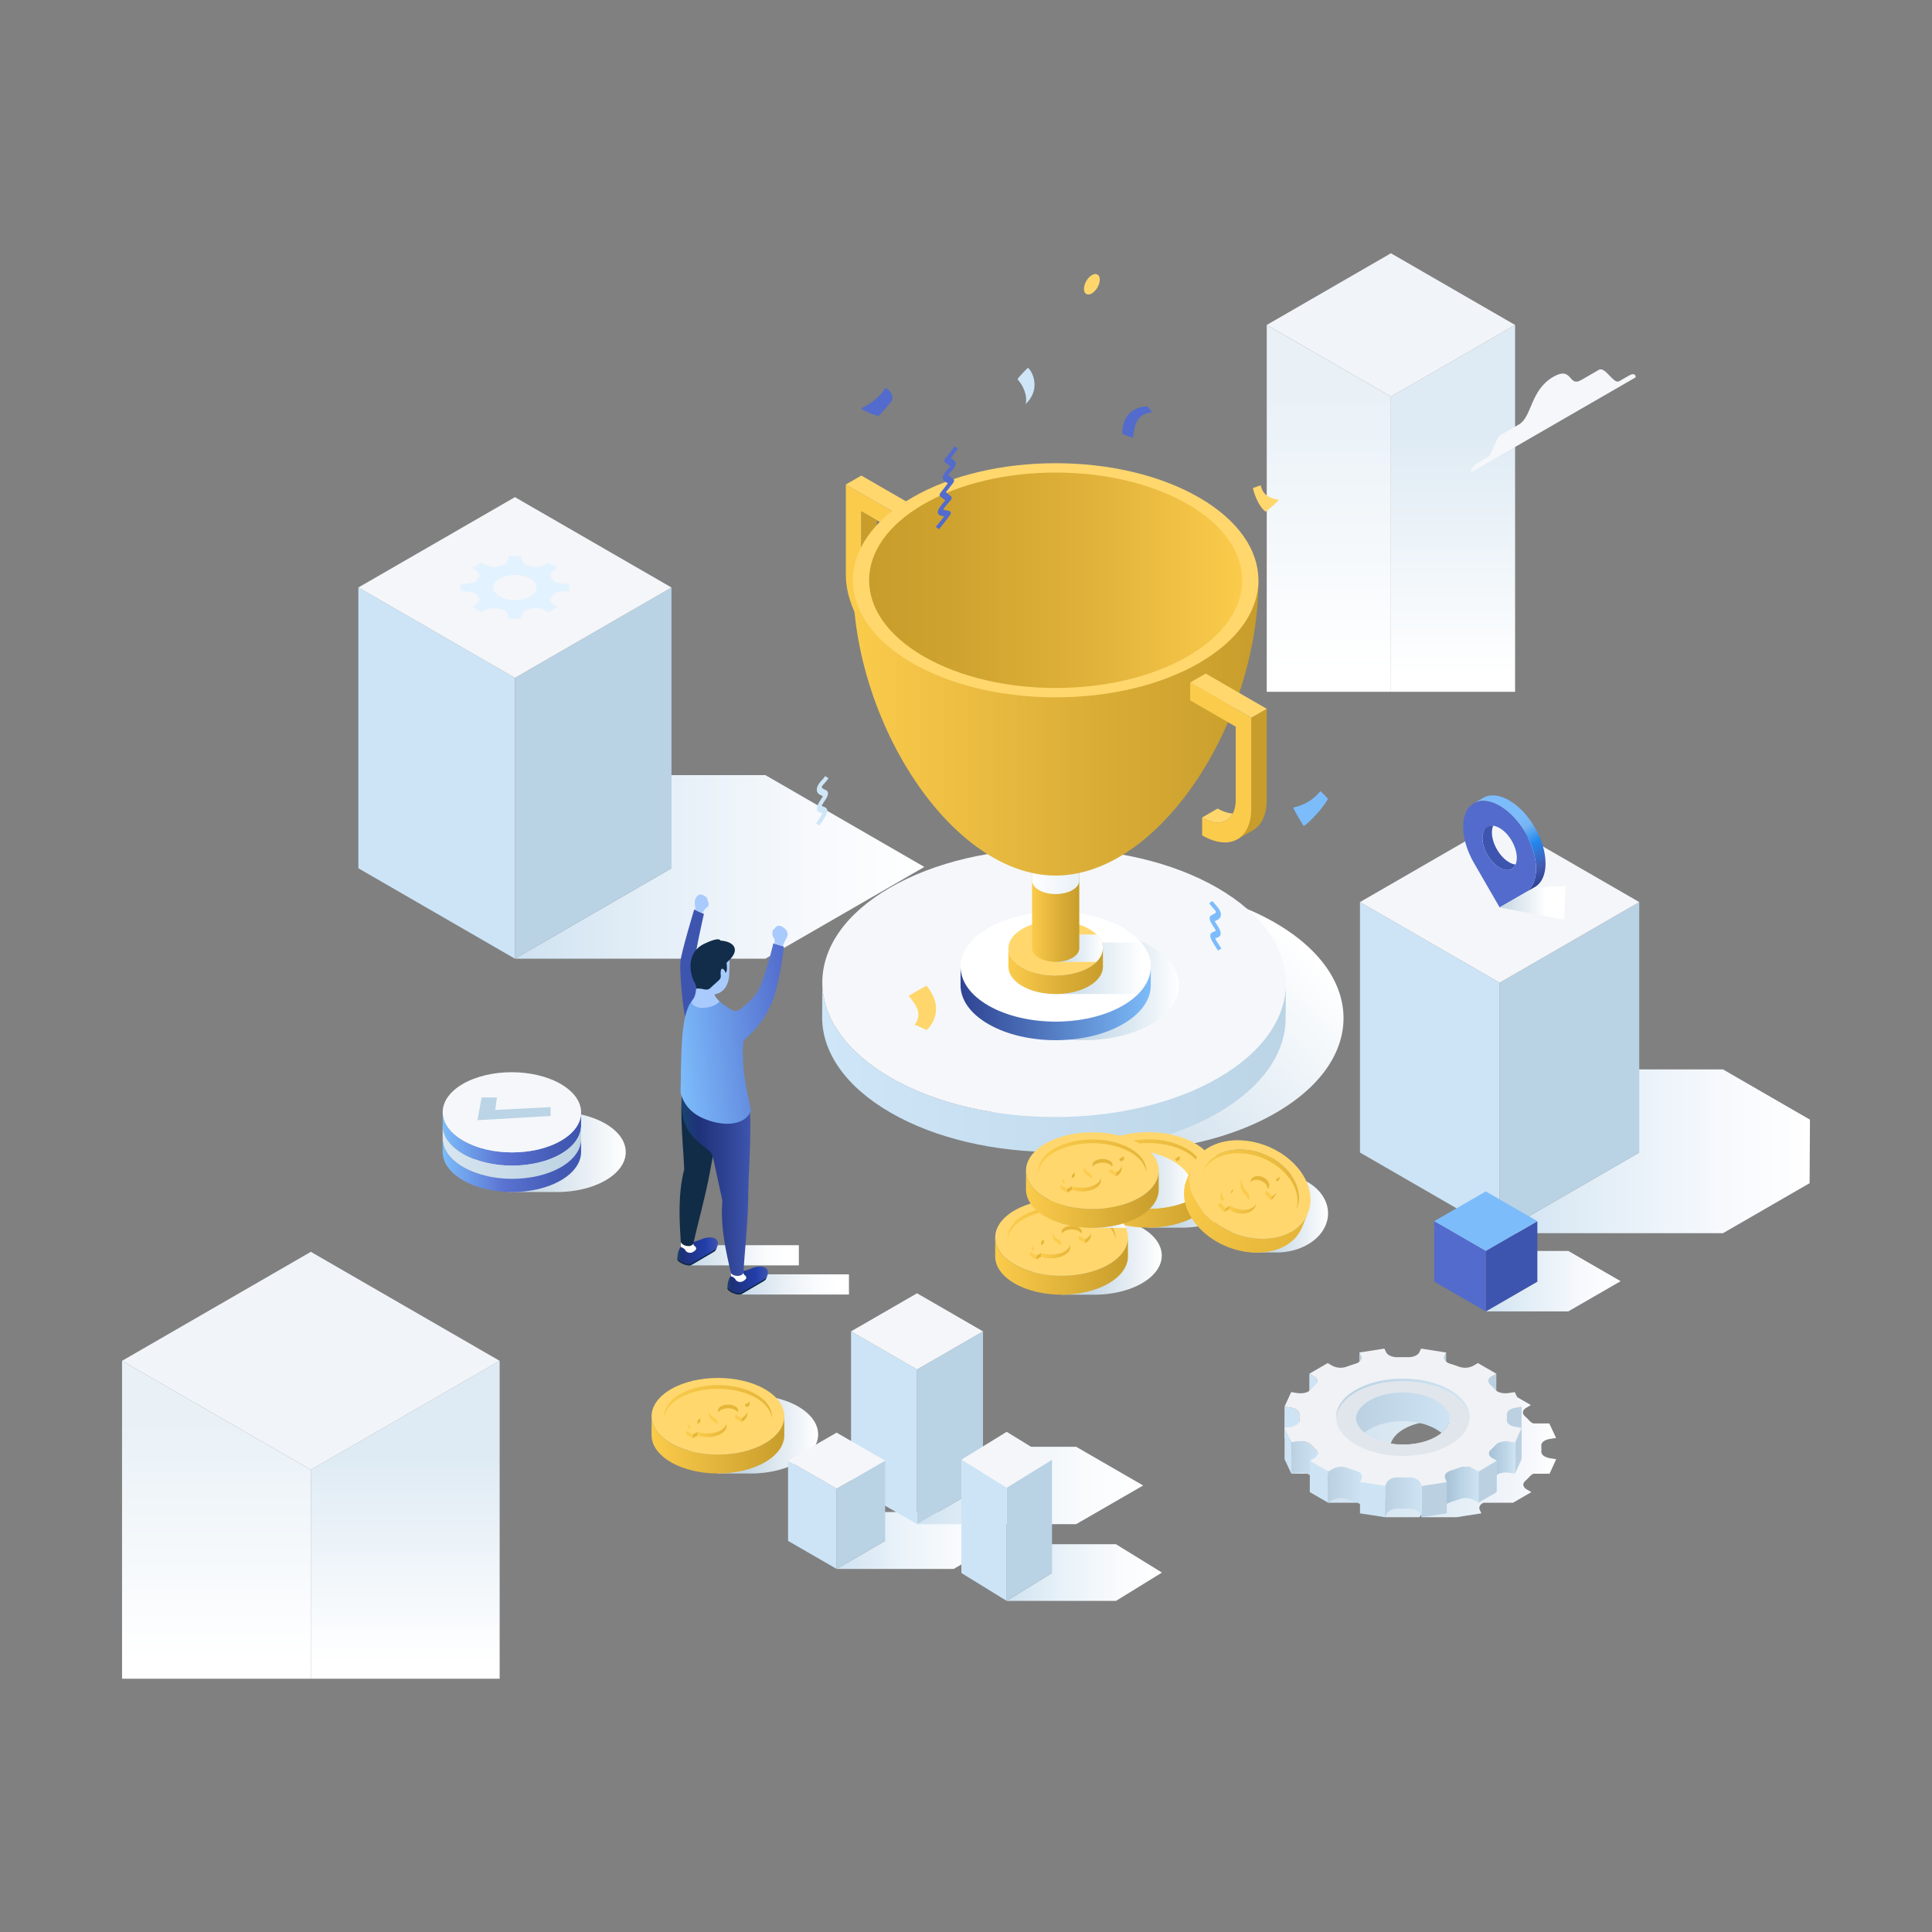 <svg id="SvgjsSvg1708" width="360" height="360" xmlns="http://www.w3.org/2000/svg" version="1.1"
     xmlns:xlink="http://www.w3.org/1999/xlink"><rect width="100%" height="100%" fill="#808080" stroke="none"/><defs id="SvgjsDefs1709"></defs><g id="SvgjsG1710"><svg xmlns="http://www.w3.org/2000/svg" xmlns:xlink="http://www.w3.org/1999/xlink" viewBox="0 0 1743.275 1472.193" width="360" height="360"><defs><linearGradient id="J" x1="599.189" x2="696.449" y1="1129.165" y2="1129.165" xlink:href="#g"></linearGradient><linearGradient id="b" x1="1311.068" x2="1311.068" y1="749.286" y2="157.677" gradientUnits="userSpaceOnUse"><stop offset=".465" stop-color="#ffffff" class="stopColorfff svgShape"></stop><stop offset=".829" stop-color="#dfebf4" class="stopColordfe4f4 svgShape"></stop></linearGradient><linearGradient id="a" x1="464.636" x2="834.022" y1="646.675" y2="646.675" gradientUnits="userSpaceOnUse"><stop offset="0" stop-color="#cfe2f1" class="stopColorcfd5f1 svgShape"></stop><stop offset=".283" stop-color="#e1edf6" class="stopColore1e5f6 svgShape"></stop><stop offset=".719" stop-color="#f7f9fd" class="stopColorf7f8fd svgShape"></stop><stop offset="1" stop-color="#ffffff" class="stopColorfff svgShape"></stop></linearGradient><linearGradient id="m" x1="1353.14" x2="1633.158" y1="903.293" y2="903.293" xlink:href="#a"></linearGradient><linearGradient id="n" x1="1340.664" x2="1462.322" y1="1020.477" y2="1020.477" xlink:href="#a"></linearGradient><linearGradient id="o" x1="365.657" x2="365.657" y1="1604.988" y2="1092.361" xlink:href="#b"></linearGradient><linearGradient id="p" x1="195.295" x2="195.295" y1="1604.988" y2="1092.361" xlink:href="#c"></linearGradient><linearGradient id="q" x1="426.927" x2="564.623" y1="903.892" y2="903.892" gradientUnits="userSpaceOnUse"><stop offset=".325" stop-color="#c4d6e4" class="stopColorc4c9e4 svgShape"></stop><stop offset="1" stop-color="#ffffff" class="stopColorfff svgShape"></stop></linearGradient><linearGradient id="d" x1="399.394" x2="524.361" y1="892.069" y2="892.069" gradientUnits="userSpaceOnUse"><stop offset="0" stop-color="#7cbbfb" class="stopColor807cfb svgShape"></stop><stop offset=".014" stop-color="#7bbafa" class="stopColor7f7bfa svgShape"></stop><stop offset=".448" stop-color="#5a72d1" class="stopColor5e5ad1 svgShape"></stop><stop offset=".792" stop-color="#465db8" class="stopColor4a46b8 svgShape"></stop><stop offset="1" stop-color="#3e55af" class="stopColor423eaf svgShape"></stop></linearGradient><linearGradient id="r" x1="399.394" x2="524.361" y1="903.998" y2="903.998" gradientUnits="userSpaceOnUse"><stop offset="0" stop-color="#d8e6f0" class="stopColord8def0 svgShape"></stop><stop offset=".551" stop-color="#c6d9e7" class="stopColorc6cce7 svgShape"></stop><stop offset="1" stop-color="#bdd3e3" class="stopColorbdc3e3 svgShape"></stop></linearGradient><linearGradient id="s" x1="399.394" x2="524.361" y1="915.927" y2="915.927" xlink:href="#d"></linearGradient><linearGradient id="t" x1="1165.21" x2="1404.195" y1="1171.535" y2="1171.535" gradientUnits="userSpaceOnUse"><stop offset="0" stop-color="#d1e3f0" class="stopColord1d6f0 svgShape"></stop><stop offset=".29" stop-color="#d5e5f1" class="stopColord5daf1 svgShape"></stop><stop offset=".592" stop-color="#e2edf5" class="stopColore2e5f5 svgShape"></stop><stop offset=".899" stop-color="#f6f8fc" class="stopColorf6f7fc svgShape"></stop><stop offset="1" stop-color="#ffffff" class="stopColorfff svgShape"></stop></linearGradient><linearGradient id="e" x1="1223.387" x2="1308.299" y1="1138.051" y2="1138.051" gradientUnits="userSpaceOnUse"><stop offset="0" stop-color="#bbd1e2" class="stopColorbbbfe2 svgShape"></stop><stop offset="1" stop-color="#cee4f4" class="stopColorced2f4 svgShape"></stop></linearGradient><linearGradient id="u" x1="1343.296" x2="1367.059" y1="1184.484" y2="1184.484" gradientUnits="userSpaceOnUse"><stop offset="0" stop-color="#a5c0d4" class="stopColora5acd4 svgShape"></stop><stop offset=".635" stop-color="#bed5e7" class="stopColorbec3e7 svgShape"></stop><stop offset="1" stop-color="#cee4f4" class="stopColorced2f4 svgShape"></stop></linearGradient><linearGradient id="v" x1="1165.21" x2="1189.089" y1="1184.511" y2="1184.511" xlink:href="#e"></linearGradient><linearGradient id="w" x1="1303.601" x2="1334.112" y1="1206.528" y2="1206.528" gradientUnits="userSpaceOnUse"><stop offset="0" stop-color="#a5c0d4" class="stopColora5acd4 svgShape"></stop><stop offset=".516" stop-color="#bcd4e6" class="stopColorbcc2e6 svgShape"></stop><stop offset="1" stop-color="#cee4f4" class="stopColorced2f4 svgShape"></stop></linearGradient><linearGradient id="x" x1="1198.453" x2="1229.019" y1="1206.56" y2="1206.56" xlink:href="#e"></linearGradient><linearGradient id="y" x1="1249.797" x2="1282.919" y1="1215.465" y2="1215.465" xlink:href="#e"></linearGradient><linearGradient id="z" x1="1205.67" x2="1326.018" y1="1126.479" y2="1126.479" xlink:href="#e"></linearGradient><linearGradient id="A" x1="925.96" x2="1127.81" y1="886.152" y2="671.349" gradientUnits="userSpaceOnUse"><stop offset="0" stop-color="#c2d7e6" class="stopColorc2c8e6 svgShape"></stop><stop offset=".543" stop-color="#e5eef5" class="stopColore5e8f5 svgShape"></stop><stop offset="1" stop-color="#ffffff" class="stopColorfff svgShape"></stop></linearGradient><linearGradient id="B" x1="741.821" x2="1160.243" y1="827.27" y2="827.27" gradientUnits="userSpaceOnUse"><stop offset="0" stop-color="#cee6f8" class="stopColorced3f8 svgShape"></stop><stop offset="1" stop-color="#bbd4e6" class="stopColorbbc0e6 svgShape"></stop></linearGradient><linearGradient id="f" x1="1004.101" x2="1126.368" y1="936.831" y2="936.831" gradientUnits="userSpaceOnUse"><stop offset=".453" stop-color="#c4d6e4" class="stopColorc4c9e4 svgShape"></stop><stop offset="1" stop-color="#ffffff" class="stopColorfff svgShape"></stop></linearGradient><linearGradient id="C" x1="926.011" x2="1048.278" y1="997.288" y2="997.288" xlink:href="#f"></linearGradient><linearGradient id="h" x1="976.088" x2="1095.844" y1="946.395" y2="946.395" gradientUnits="userSpaceOnUse"><stop offset="0" stop-color="#fbcb4b" class="stopColorfb944b svgShape"></stop><stop offset="1" stop-color="#c89d2b" class="stopColorc85a2b svgShape"></stop></linearGradient><linearGradient id="g" x1="987.34" x2="1084.6" y1="907.37" y2="907.37" gradientUnits="userSpaceOnUse"><stop offset="0" stop-color="#fbcb4b" class="stopColorfb944b svgShape"></stop><stop offset="1" stop-color="#e5b639" class="stopColore57139 svgShape"></stop></linearGradient><linearGradient id="D" x1="1017.491" x2="1043.774" y1="932.737" y2="932.737" xlink:href="#g"></linearGradient><linearGradient id="E" x1="897.999" x2="1017.754" y1="1006.852" y2="1006.852" xlink:href="#h"></linearGradient><linearGradient id="F" x1="909.251" x2="1006.51" y1="967.827" y2="967.827" xlink:href="#g"></linearGradient><linearGradient id="G" x1="939.401" x2="965.684" y1="993.194" y2="993.194" xlink:href="#g"></linearGradient><linearGradient id="H" x1="615.949" x2="738.217" y1="1158.626" y2="1158.626" xlink:href="#f"></linearGradient><linearGradient id="I" x1="587.937" x2="707.693" y1="1168.191" y2="1168.191" xlink:href="#h"></linearGradient><linearGradient id="c" x1="1199.026" x2="1199.026" y1="749.286" y2="157.677" gradientUnits="userSpaceOnUse"><stop offset=".474" stop-color="#ffffff" class="stopColorfff svgShape"></stop><stop offset=".891" stop-color="#e9f1f7" class="stopColore9edf7 svgShape"></stop></linearGradient><linearGradient id="K" x1="629.339" x2="655.622" y1="1154.532" y2="1154.532" xlink:href="#g"></linearGradient><linearGradient id="L" x1="976.088" x2="1076.046" y1="928.376" y2="928.376" xlink:href="#f"></linearGradient><linearGradient id="M" x1="956.11" x2="1015.84" y1="959.416" y2="959.416" xlink:href="#f"></linearGradient><linearGradient id="N" x1="925.78" x2="1045.536" y1="946.552" y2="946.552" xlink:href="#h"></linearGradient><linearGradient id="O" x1="937.03" x2="1034.29" y1="907.527" y2="907.527" xlink:href="#g"></linearGradient><linearGradient id="P" x1="967.182" x2="993.463" y1="932.894" y2="932.894" xlink:href="#g"></linearGradient><linearGradient id="Q" x1="1105.092" x2="1198.314" y1="959.178" y2="959.178" xlink:href="#f"></linearGradient><linearGradient id="R" x1="1080.522" x2="1172.273" y1="934.777" y2="934.777" xlink:href="#g"></linearGradient><linearGradient id="S" x1="1162.437" x2="1069.936" y1="987.227" y2="927.496" gradientUnits="userSpaceOnUse"><stop offset="0" stop-color="#e5b639" class="stopColore57139 svgShape"></stop><stop offset="1" stop-color="#fbcb4b" class="stopColorfb944b svgShape"></stop></linearGradient><linearGradient id="T" x1="1108.698" x2="1134.116" y1="954.684" y2="954.684" xlink:href="#g"></linearGradient><linearGradient id="i" x1="754.884" x2="904.964" y1="1254.439" y2="1254.439" gradientUnits="userSpaceOnUse"><stop offset="0" stop-color="#cfe2f1" class="stopColorcfd5f1 svgShape"></stop><stop offset=".007" stop-color="#d0e3f1" class="stopColord0d5f1 svgShape"></stop><stop offset=".389" stop-color="#eaf3f9" class="stopColoreaecf9 svgShape"></stop><stop offset=".732" stop-color="#f9fbfd" class="stopColorf9fafd svgShape"></stop><stop offset="1" stop-color="#ffffff" class="stopColorfff svgShape"></stop></linearGradient><linearGradient id="U" x1="827.453" x2="1031.483" y1="1204.821" y2="1204.821" xlink:href="#i"></linearGradient><linearGradient id="V" x1="908.352" x2="1048.451" y1="1283.41" y2="1283.41" xlink:href="#i"></linearGradient><linearGradient id="W" x1="892.239" x2="1063.872" y1="753.497" y2="753.497" gradientUnits="userSpaceOnUse"><stop offset=".427" stop-color="#c2d7e7" class="stopColorc2c8e7 svgShape"></stop><stop offset=".559" stop-color="#c9dcea" class="stopColorc9ceea svgShape"></stop><stop offset=".745" stop-color="#dbe8f1" class="stopColordbdef1 svgShape"></stop><stop offset=".961" stop-color="#f9fbfd" class="stopColorf9f9fd svgShape"></stop><stop offset="1" stop-color="#ffffff" class="stopColorfff svgShape"></stop></linearGradient><linearGradient id="X" x1="952.553" x2="1038.345" y1="738.157" y2="738.157" gradientUnits="userSpaceOnUse"><stop offset="0" stop-color="#c2d7e7" class="stopColorc2c8e7 svgShape"></stop><stop offset=".916" stop-color="#ffffff" class="stopColorfff svgShape"></stop></linearGradient><linearGradient id="Y" x1="866.729" x2="1038.368" y1="769.909" y2="769.909" gradientUnits="userSpaceOnUse"><stop offset="0" stop-color="#2e4392" class="stopColor362e92 svgShape"></stop><stop offset="1" stop-color="#7dbbf9" class="stopColor807df9 svgShape"></stop></linearGradient><linearGradient id="Z" x1="952.553" x2="995.14" y1="720.011" y2="720.011" gradientUnits="userSpaceOnUse"><stop offset="0" stop-color="#c2d7e7" class="stopColorc2c8e7 svgShape"></stop><stop offset="1" stop-color="#ffffff" class="stopColorfff svgShape"></stop></linearGradient><linearGradient id="j" x1="909.913" x2="995.187" y1="740.725" y2="740.725" gradientUnits="userSpaceOnUse"><stop offset="0" stop-color="#fbcb4b" class="stopColorfb944b svgShape"></stop><stop offset=".614" stop-color="#d9ac36" class="stopColord96d36 svgShape"></stop><stop offset="1" stop-color="#c89d2b" class="stopColorc85a2b svgShape"></stop></linearGradient><linearGradient id="aa" x1="931.23" x2="973.864" y1="687.279" y2="687.279" xlink:href="#j"></linearGradient><linearGradient id="ab" x1="931.23" x2="973.864" y1="656.699" y2="656.699" gradientUnits="userSpaceOnUse"><stop offset="0" stop-color="#ffffff" class="stopColorfff svgShape"></stop><stop offset=".14" stop-color="#fbfcfe" class="stopColorfbfcfe svgShape"></stop><stop offset="1" stop-color="#e8f1f7" class="stopColore8ecf7 svgShape"></stop></linearGradient><linearGradient id="ac" x1="769.587" x2="1135.507" y1="521.272" y2="521.272" xlink:href="#j"></linearGradient><linearGradient id="ad" x1="784.201" x2="1120.9" y1="388.049" y2="388.049" gradientUnits="userSpaceOnUse"><stop offset="0" stop-color="#c89d2b" class="stopColorc85a2b svgShape"></stop><stop offset=".242" stop-color="#cfa32f" class="stopColorcf622f svgShape"></stop><stop offset=".611" stop-color="#e1b33b" class="stopColore1773b svgShape"></stop><stop offset="1" stop-color="#fbcb4b" class="stopColorfb944b svgShape"></stop></linearGradient><linearGradient id="k" x1="894.929" x2="994.087" y1="1023.423" y2="1023.423" gradientTransform="translate(-228.072)" gradientUnits="userSpaceOnUse"><stop offset="0" stop-color="#c4d9e8" class="stopColorc4cae8 svgShape"></stop><stop offset=".095" stop-color="#cedfec" class="stopColorced3ec svgShape"></stop><stop offset=".409" stop-color="#e9f0f6" class="stopColore9ebf6 svgShape"></stop><stop offset=".687" stop-color="#f9fbfd" class="stopColorf9fafd svgShape"></stop><stop offset=".899" stop-color="#ffffff" class="stopColorfff svgShape"></stop></linearGradient><linearGradient id="ae" x1="807.68" x2="906.828" y1="997.125" y2="997.125" gradientTransform="translate(-186.014)" xlink:href="#k"></linearGradient><linearGradient id="l" x1="-1445.215" x2="-1408.666" y1="993.623" y2="993.623" gradientTransform="matrix(-1 0 0 1 -797.464 0)" gradientUnits="userSpaceOnUse"><stop offset="0" stop-color="#3e55af" class="stopColor423eaf svgShape"></stop><stop offset=".304" stop-color="#223eaa" class="stopColor3a35a0 svgShape"></stop><stop offset=".891" stop-color="#1e3077" class="stopColor241e77 svgShape"></stop><stop offset="1" stop-color="#19446f" class="stopColor1f196f svgShape"></stop></linearGradient><linearGradient id="af" x1="-1490.408" x2="-1453.861" y1="1019.928" y2="1019.928" xlink:href="#l"></linearGradient><linearGradient id="ag" x1="-1474.535" x2="-1412.491" y1="932.598" y2="932.598" gradientTransform="matrix(-1 0 0 1 -797.464 0)" gradientUnits="userSpaceOnUse"><stop offset="0" stop-color="#3e55af" class="stopColor423eaf svgShape"></stop><stop offset=".301" stop-color="#304597" class="stopColor353097 svgShape"></stop><stop offset=".746" stop-color="#1f327a" class="stopColor251f7a svgShape"></stop><stop offset="1" stop-color="#19446f" class="stopColor1f196f svgShape"></stop></linearGradient><linearGradient id="ah" x1="602.813" x2="710.187" y1="833.015" y2="833.015" gradientTransform="rotate(-6.414 354.543 764.015)" gradientUnits="userSpaceOnUse"><stop offset="0" stop-color="#7dbcfb" class="stopColor807dfb svgShape"></stop><stop offset="1" stop-color="#526bcc" class="stopColor5652cc svgShape"></stop></linearGradient><linearGradient id="ai" x1="1345.801" x2="1392.29" y1="580.079" y2="660.6" gradientUnits="userSpaceOnUse"><stop offset=".337" stop-color="#7dbcfb" class="stopColor807dfb svgShape"></stop><stop offset=".447" stop-color="#76b4f2" class="stopColor7a76f2 svgShape"></stop><stop offset=".625" stop-color="#2288ef" class="stopColor6863da svgShape"></stop><stop offset=".85" stop-color="#455bb2" class="stopColor4c45b2 svgShape"></stop><stop offset="1" stop-color="#2e4394" class="stopColor362e94 svgShape"></stop></linearGradient><linearGradient id="aj" x1="1353.14" x2="1412.46" y1="679.322" y2="679.322" gradientUnits="userSpaceOnUse"><stop offset="0" stop-color="#c2d4e2" class="stopColorc2c7e2 svgShape"></stop><stop offset=".216" stop-color="#d6e2eb" class="stopColord6d9eb svgShape"></stop><stop offset=".701" stop-color="#ffffff" class="stopColorfff svgShape"></stop></linearGradient></defs><g style="isolation:isolate" fill="#000000" class="color000 svgShape"><polygon fill="url(#b)" points="1367.091 157.676 1255.046 222.363 1255.046 488.709 1367.091 488.709 1367.091 157.676"></polygon><polygon fill="#f1f4f9" points="1255.046 222.363 1143.007 157.676 1255.046 92.994 1367.091 157.676 1255.046 222.363" class="colorf1f3f9 svgShape"></polygon><polygon fill="url(#c)" points="1255.046 222.363 1143.007 157.676 1143.007 488.709 1255.046 488.709 1255.046 222.363"></polygon><polygon fill="url(#a)" style="mix-blend-mode:multiply" points="690.602 563.844 464.636 563.844 605.896 647.924 464.636 729.506 690.602 729.506 834.022 646.699 690.602 563.844"></polygon><polygon fill="#b9d2e4" points="464.636 729.506 605.896 647.924 605.896 394.567 464.636 476.119 464.636 729.506" class="colorb9bee4 svgShape"></polygon><polygon fill="#cce4f6" points="464.636 729.506 323.356 647.924 323.356 394.567 464.636 476.119 464.636 729.506" class="colorccd1f6 svgShape"></polygon><polygon fill="#f4f6f9" points="464.636 476.119 323.356 394.567 464.636 313.039 605.896 394.567 464.636 476.119" class="colorf4f4f9 svgShape"></polygon><polygon fill="url(#m)" style="mix-blend-mode:multiply" points="1554.692 829.411 1353.14 829.411 1479.138 904.407 1353.14 977.175 1554.692 977.175 1632.844 932.053 1633.158 874.742 1554.692 829.411"></polygon><polygon fill="#b9d2e4" points="1353.14 977.175 1479.138 904.407 1479.138 678.423 1353.14 751.164 1353.14 977.175" class="colorb9bee4 svgShape"></polygon><polygon fill="#cce4f6" points="1353.14 977.175 1227.124 904.407 1227.124 678.423 1353.14 751.164 1353.14 977.175" class="colorccd1f6 svgShape"></polygon><polygon fill="#f4f6f9" points="1353.14 751.164 1227.124 678.423 1353.14 605.703 1479.138 678.423 1353.14 751.164" class="colorf4f4f9 svgShape"></polygon><polygon fill="url(#n)" style="mix-blend-mode:multiply" points="1415.086 993.197 1340.664 993.197 1387.188 1020.89 1340.664 1047.758 1415.086 1047.758 1462.322 1020.483 1415.086 993.197"></polygon><polygon fill="#3e55af" points="1340.664 1047.758 1387.188 1020.89 1387.188 966.339 1340.664 993.197 1340.664 1047.758" class="color423eaf svgShape"></polygon><polygon fill="#526bcc" points="1340.664 1047.758 1294.132 1020.89 1294.132 966.339 1340.664 993.197 1340.664 1047.758" class="color5652cc svgShape"></polygon><polygon fill="#7dbcfb" points="1340.664 993.197 1294.132 966.339 1340.664 939.489 1387.188 966.339 1340.664 993.197" class="color807dfb svgShape"></polygon><polygon fill="url(#o)" points="450.84 1092.36 280.473 1190.717 280.473 1379.199 450.84 1379.199 450.84 1092.36"></polygon><polygon fill="#f1f4f9" points="280.473 1190.717 110.117 1092.36 280.473 994.007 450.84 1092.36 280.473 1190.717" class="colorf1f3f9 svgShape"></polygon><polygon fill="url(#p)" points="280.473 1190.717 110.117 1092.36 110.117 1379.199 280.473 1379.199 280.473 1190.717"></polygon><path fill="#f5f7fa" d="M1470.147,203.175l-9.052,5.226c-5.284,3.054-12.567-13.613-18.483-10.196l-15.865,9.159c-11.831,6.831-7.559-13.056-25.254-2.841-20.792,12.007-19.09,36.105-30.919,42.934l-15.865,9.16c-5.913,3.415-7.53,17.555-12.817,20.606l-9.052,5.228c-1.974,1.136-5.737,4.279-5.737,8.401,2.69-1.551,74.39-42.95,74.39-42.95s71.702-41.398,74.392-42.95C1475.884,200.832,1472.119,202.035,1470.147,203.175Z" class="colorf6f6fb svgShape"></path><path fill="url(#q)" style="mix-blend-mode:multiply" d="M546.183,878.294c-13.056-7.535-30.414-11.007-47.456-10.501H459.205v4.381a70.764,70.764,0,0,0-14.137,6.12c-24.305,14.134-24.165,37.04.292,51.171a71.131,71.131,0,0,0,13.845,5.997v4.577H504.051c15.42-.26,30.694-3.758,42.424-10.571C570.78,915.334,570.66,892.428,546.183,878.294Z"></path><path fill="url(#d)" d="M417.831,905.616c-12.308-7.111-18.469-16.444-18.437-25.761l.053-11.936c-.023,9.33,6.12,18.659,18.436,25.77,24.475,14.126,64.014,14.126,88.322.006,12.082-7.026,18.127-16.207,18.156-25.407l-.058,11.928c-.026,9.201-6.071,18.381-18.147,25.407C481.847,919.753,442.303,919.753,417.831,905.616Z"></path><path fill="url(#r)" d="M417.831,917.546c-12.308-7.111-18.469-16.443-18.437-25.761l.053-11.936c-.023,9.326,6.12,18.656,18.436,25.767,24.475,14.128,64.014,14.128,88.322.009,12.082-7.029,18.127-16.209,18.156-25.41l-.058,11.93c-.026,9.201-6.071,18.378-18.147,25.404C481.847,931.681,442.303,931.681,417.831,917.546Z"></path><path fill="url(#s)" d="M417.831,929.474c-12.308-7.111-18.469-16.443-18.437-25.761l.053-11.936c-.023,9.329,6.12,18.658,18.436,25.769,24.475,14.126,64.014,14.126,88.322.006,12.082-7.03,18.127-16.207,18.156-25.408l-.058,11.928c-.026,9.201-6.071,18.381-18.147,25.407C481.847,943.611,442.303,943.611,417.831,929.474Z"></path><path fill="#f5f7fa" d="M417.883,893.688c-24.466-14.125-24.601-37.039-.295-51.159,24.314-14.132,63.868-14.132,88.331,0,24.478,14.12,24.592,37.034.287,51.165C481.897,907.814,442.358,907.814,417.883,893.688Z" class="colorf6f6fb svgShape"></path><polygon fill="#bbd4e6" points="496.841 863.429 446.83 865.975 448.379 854.734 434.563 854.734 430.811 875.222 496.841 871.411 496.841 863.429" class="colorbbc0e6 svgShape"></polygon><path fill="#e2f2fe" style="mix-blend-mode:multiply" d="M495.263,416.79l7.84-4.521c-2.674-1.542-8.589-5.816-5.996-8.365l-.003.003a17.745,17.745,0,0,0,1.912-2.664v.003c1.288-2.864,10.703-3.467,14.476-3.467l.003-6.399c-3.779,0-13.191-.607-14.479-3.467h0a17.628,17.628,0,0,0-1.912-2.661l.003.004c-2.593-2.552,3.322-6.823,5.992-8.365l-7.833-4.525c-2.674,1.546-10.074,4.959-14.493,3.461h.004c-1.498-.431-3.037-.8-4.603-1.098-4.959-.746-6.006-6.182-6.006-8.362h-11.083c0,2.183-1.048,7.616-6.006,8.362-1.569.298-3.104.667-4.606,1.098h.007c-4.42,1.498-11.815-1.918-14.486-3.461l-7.84,4.525c2.674,1.542,8.585,5.816,5.996,8.365h0a17.578,17.578,0,0,0-1.912,2.657h0c-1.285,2.861-10.7,3.467-14.479,3.467v6.399c3.779,0,13.192.603,14.483,3.467h-.003a17.637,17.637,0,0,0,1.912,2.661l-.003-.003c2.596,2.549-3.318,6.823-5.989,8.365l7.833,4.525c2.674-1.542,10.073-4.959,14.49-3.461l-.003-.003c1.498.43,3.037.8,4.606,1.101h0c4.952.746,6.003,6.183,6.006,8.362h11.08c0-2.179,1.051-7.616,6.009-8.362h-.007c1.57-.301,3.111-.667,4.609-1.101l-.003.003C485.196,411.835,492.595,415.248,495.263,416.79Zm-44.53-14.188c-7.673-4.43-7.677-11.616,0-16.046,7.674-4.43,20.116-4.43,27.786,0,7.677,4.43,7.674,11.615,0,16.046C470.845,407.032,458.407,407.032,450.733,402.602Z" class="colore8ecf7 svgShape"></path><path fill="url(#t)" style="mix-blend-mode:multiply" d="M1380.601,1196.364a9.293,9.293,0,0,1,3.255-2.139h14.345l5.994-13.119-5.404-.838a14.977,14.977,0,0,1-5.05-1.671c-1.743-1.006-3.028-2.458-3.005-4.446a33.955,33.955,0,0,0-.012-5.225c-.116-3.745,4.465-5.577,7.948-6.122l5.418-.84-6.146-13.109h-14.329a11.24,11.24,0,0,1-1.364-.655,8.896,8.896,0,0,1-1.927-1.488,59.148,59.148,0,0,0-4.534-4.53c-3.336-3.223-.95-6.14,1.596-7.62l3.944-2.293-16.627-9.601-3.946,2.293a16.346,16.346,0,0,1-13.146.952c-2.558-.949-5.178-1.822-7.84-2.615a13.455,13.455,0,0,1-2.57-1.11c-3.192-1.844-3.357-4.306-2.608-5.963l1.433-3.123-22.665-3.517-1.431,3.129c-.917,2.023-4.064,4.69-10.529,4.642-3.011-.081-6.024-.081-9.021-.01a15.004,15.004,0,0,1-7.699-1.716,7.016,7.016,0,0,1-2.903-2.909l-1.458-3.135-22.626,3.517,1.47,3.123c.944,2.025.529,5.241-5.095,7.073q-3.989,1.189-7.811,2.619a16.418,16.418,0,0,1-13.152-.953l-3.979-2.296-16.519,9.601,3.968,2.295c2.564,1.478,4.983,4.396,1.694,7.616a55.554,55.554,0,0,0-4.493,4.538c-3.135,3.259-8.681,3.513-12.174,2.974l-5.424-.838-5.998,13.109,5.412.844a15.009,15.009,0,0,1,5.048,1.671c1.736,1,3.023,2.452,3.007,4.446a32.899,32.899,0,0,0,.006,5.217,4.39,4.39,0,0,1-1.49,3.383h-36.952v16.7h45.558a10.269,10.269,0,0,1,1.348.649,8.853,8.853,0,0,1,1.93,1.484,57.713,57.713,0,0,0,4.552,4.532,5.835,5.835,0,0,1,1.315,1.799h-21.459v17.712h32.458v-.722l2.706-1.572a16.377,16.377,0,0,1,13.156-.951c.996.37,2.007.72,3.023,1.069v15.258h31.027v-.031l.189.031,1.435-3.129a4.388,4.388,0,0,1,.389-.685v3.814h31.222l22.622-3.509-1.464-3.129c-.848-1.809-.59-4.572,3.501-6.445h26.532l16.521-9.602-3.963-2.285c-2.57-1.482-4.989-4.406-1.698-7.624A55.637,55.637,0,0,0,1380.601,1196.364Zm-53.233-7.403c-16.631,9.671-43.716,9.68-60.471.008-16.749-9.673-16.83-25.363-.197-35.032,16.653-9.676,43.728-9.67,60.481,0C1343.934,1163.611,1344.019,1179.29,1327.368,1188.962Z"></path><path fill="url(#e)" d="M1295.77,1125.883c-16.633-9.605-43.523-9.611-60.054,0-14.705,8.545-16.245,21.825-4.678,31.415a34.716,34.716,0,0,1,4.678-3.237c16.531-9.608,43.421-9.604,60.054,0a34.984,34.984,0,0,1,4.871,3.363C1312.281,1147.826,1310.646,1134.471,1295.77,1125.883Z"></path><path fill="#bbd1e2" d="M1303.453 1087.959a4.117 4.117 0 00-.372 1.679l-.079 28.268a4.075 4.075 0 01.372-1.681l1.429-3.123.081-28.268zM1228.019 1087.959l-1.464-3.125-.081 28.268 1.468 3.123a4.175 4.175 0 01.394 1.755l.077-28.27A4.056 4.056 0 001228.019 1087.959zM1346.244 1106.29c-1.647.959-3.229 2.523-3.237 4.381l-.079 28.269c.006-1.854 1.586-3.42 3.239-4.377l3.942-2.293.079-28.269z" class="colorbbbfe2 svgShape"></path><path fill="#cee4f4" d="M1185.431,1106.294l-3.966-2.294-.081,28.269,3.971,2.295c1.677.966,3.292,2.547,3.29,4.43l.077-28.268C1188.727,1108.845,1187.11,1107.259,1185.431,1106.294Z" class="colorced2f4 svgShape"></path><path fill="#bbd1e2" d="M1367.528,1134.536c-3.434.537-7.937,2.328-7.943,5.971l-.085,28.268c.012-3.645,4.514-5.434,7.953-5.971l5.414-.84.079-28.27Z" class="colorbbbfe2 svgShape"></path><path fill="#12263a" d="M1359.691,1143.483l-.079,28.27c0,.797-.035,1.6-.096,2.397l.083-28.269C1359.658,1145.083,1359.689,1144.286,1359.691,1143.483Z" class="color242d3c svgShape"></path><path fill="#cee4f4" d="M1172.49,1145.331l.012-4.676c.018-1.994-1.265-3.442-3.003-4.444a15.123,15.123,0,0,0-5.048-1.675l-5.412-.838-.079,28.266,5.41.844a14.978,14.978,0,0,1,5.048,1.671,5.517,5.517,0,0,1,2.918,3.576l-.01,3.302c0,.931.034,1.862.106,2.785l.081-28.268C1172.496,1145.695,1172.503,1145.51,1172.49,1145.331Z" class="colorced2f4 svgShape"></path><path fill="#12263a" d="M1172.515,1146.019l-.083,28.268v-.144l.081-28.268C1172.513,1145.923,1172.515,1145.97,1172.515,1146.019Z" class="color242d3c svgShape"></path><polygon fill="#bbd1e2" points="1373.056 1152.838 1372.975 1181.106 1366.979 1194.225 1367.059 1165.955 1373.056 1152.838" class="colorbbbfe2 svgShape"></polygon><polygon fill="#cee4f4" points="1165.291 1165.955 1165.21 1194.225 1159.074 1181.112 1159.155 1152.84 1165.291 1165.955" class="colorced2f4 svgShape"></polygon><path fill="url(#u)" d="M1361.64,1165.115c-3.489-.541-9.039-.289-12.18,2.983a54.928,54.928,0,0,1-4.491,4.522,4.502,4.502,0,0,0-1.594,3.184l-.079,28.27a4.491,4.491,0,0,1,1.594-3.184,55.414,55.414,0,0,0,4.493-4.526c3.135-3.269,8.689-3.519,12.178-2.981l5.418.842.079-28.27Z"></path><path fill="url(#v)" d="M1187.456,1172.62a57.701,57.701,0,0,1-4.552-4.53,8.664,8.664,0,0,0-1.927-1.482c-3.192-1.848-7.439-1.936-10.292-1.492l-5.394.84-.081,28.27,5.398-.842c2.85-.441,7.1-.352,10.287,1.49a9.065,9.065,0,0,1,1.934,1.484,57.007,57.007,0,0,0,4.546,4.532,4.537,4.537,0,0,1,1.635,3.239l.079-28.268A4.563,4.563,0,0,0,1187.456,1172.62Z"></path><polygon fill="#bbd1e2" points="1350.631 1182.533 1350.55 1210.799 1334.033 1220.402 1334.112 1192.134 1350.631 1182.533" class="colorbbbfe2 svgShape"></polygon><polygon fill="#cee4f4" points="1198.535 1192.134 1198.453 1220.402 1181.826 1210.799 1181.908 1182.533 1198.535 1192.134" class="colorced2f4 svgShape"></polygon><path fill="url(#w)" d="M1330.133,1189.836a16.414,16.414,0,0,0-13.152-.939c-2.537.941-5.146,1.82-7.811,2.614-4.182,1.36-5.485,3.487-5.489,5.319l-.079,28.27c.004-1.832,1.311-3.96,5.489-5.321q3.998-1.196,7.813-2.617a16.397,16.397,0,0,1,13.148.943l3.981,2.296.079-28.268Z"></path><path fill="url(#x)" d="M1226.04,1192.619a13.75,13.75,0,0,0-2.58-1.112c-2.667-.791-5.276-1.671-7.827-2.619a16.372,16.372,0,0,0-13.154.949l-3.944,2.296-.081,28.268,3.946-2.293a16.366,16.366,0,0,1,13.152-.951q3.831,1.424,7.829,2.619a13.015,13.015,0,0,1,2.578,1.114c2.23,1.289,2.985,2.875,2.979,4.28l.081-28.268C1229.023,1195.496,1228.271,1193.908,1226.04,1192.619Z"></path><polygon fill="#bbd1e2" points="1305.543 1201.707 1305.462 1229.976 1282.837 1233.485 1282.919 1205.216 1305.543 1201.707" class="colorbbbfe2 svgShape"></polygon><path fill="url(#y)" d="M1281.451,1202.085a6.946,6.946,0,0,0-2.901-2.917,15.004,15.004,0,0,0-7.695-1.714c-2.993.073-6.01.073-9.017-.008-6.461-.043-9.6,2.623-10.532,4.639l-1.431,3.131-.077,28.268,1.427-3.129c.929-2.023,4.074-4.684,10.533-4.644,3.007.083,6.022.083,9.015.012a14.992,14.992,0,0,1,7.697,1.714,6.92,6.92,0,0,1,2.901,2.917l1.466,3.129.081-28.268Z"></path><path fill="#f0f2f5" d="M1346.667,1180.246l3.964,2.287-16.519,9.601-3.979-2.298a16.414,16.414,0,0,0-13.152-.939c-2.537.941-5.146,1.82-7.811,2.614-5.624,1.832-6.042,5.048-5.097,7.067l1.47,3.129-22.624,3.509-1.468-3.131a6.946,6.946,0,0,0-2.901-2.917,15.004,15.004,0,0,0-7.695-1.714c-2.993.073-6.01.073-9.017-.008-6.461-.043-9.6,2.623-10.532,4.639l-1.431,3.131-22.663-3.509,1.437-3.137c.754-1.653.578-4.107-2.608-5.951a13.75,13.75,0,0,0-2.58-1.112c-2.667-.791-5.276-1.671-7.827-2.619a16.372,16.372,0,0,0-13.154.949l-3.944,2.296-16.627-9.601,3.944-2.295c2.544-1.478,4.934-4.392,1.602-7.618a58.043,58.043,0,0,1-4.55-4.53,8.873,8.873,0,0,0-1.927-1.488c-3.192-1.842-7.439-1.93-10.292-1.486l-5.394.84-6.136-13.116,5.402-.838c3.484-.545,8.063-2.377,7.955-6.128a33.332,33.332,0,0,1-.01-5.219c.018-1.994-1.265-3.442-3.003-4.444a15.123,15.123,0,0,0-5.048-1.675l-5.412-.838,5.996-13.114,5.426.84c3.485.537,9.035.281,12.172-2.975a57.115,57.115,0,0,1,4.491-4.538c3.292-3.22.87-6.14-1.694-7.618l-3.966-2.294,16.521-9.596,3.977,2.293a16.418,16.418,0,0,0,13.15.95q3.821-1.424,7.813-2.617c5.626-1.83,6.041-5.05,5.093-7.071l-1.464-3.125,22.623-3.517,1.458,3.135a7.006,7.006,0,0,0,2.905,2.91,15.005,15.005,0,0,0,7.701,1.716c2.991-.069,6.01-.069,9.021.008,6.461.047,9.613-2.619,10.527-4.64l1.432-3.131,22.663,3.519-1.431,3.125c-.75,1.655-.588,4.117,2.604,5.961a13.557,13.557,0,0,0,2.57,1.11q4.001,1.189,7.84,2.617a16.367,16.367,0,0,0,13.148-.954l3.948-2.295,16.624,9.602-3.944,2.29c-2.545,1.482-4.932,4.402-1.596,7.624a58.784,58.784,0,0,1,4.534,4.53,8.877,8.877,0,0,0,1.93,1.488c3.192,1.844,7.451,1.929,10.298,1.488l5.394-.836,6.144,13.109-5.419.842c-3.481.545-8.061,2.377-7.941,6.124a34.387,34.387,0,0,1,.012,5.223c-.028,1.988,1.261,3.444,3.001,4.445a15.003,15.003,0,0,0,5.052,1.675l5.404.836-5.998,13.118-5.418-.84c-3.489-.541-9.039-.289-12.18,2.983a54.928,54.928,0,0,1-4.491,4.522C1341.677,1175.842,1344.099,1178.76,1346.667,1180.246Zm-110.908-19.544c16.751,9.672,43.836,9.661,60.473-.004,16.649-9.68,16.558-25.357-.191-35.028-16.751-9.669-43.825-9.678-60.481,0-16.629,9.669-16.554,25.361.199,35.032Z" class="colorf0f0f5 svgShape"></path><polygon fill="#cee4f4" points="1249.874 1205.216 1249.797 1233.485 1227.132 1229.976 1227.212 1201.707 1249.874 1205.216" class="colorced2f4 svgShape"></polygon><path fill="#e0e6eb" d="M1308.267,1120.887c-23.58-13.61-61.687-13.62-85.126,0-11.156,6.486-16.958,14.89-17.442,23.385.455,8.6,6.353,17.131,17.72,23.69,23.58,13.616,61.69,13.599,85.108-.008,11.172-6.49,16.976-14.893,17.456-23.387C1325.526,1135.971,1319.628,1127.448,1308.267,1120.887Zm-12.306,39.81c-16.521,9.598-43.413,9.609-60.052.004-7.866-4.544-12.026-10.43-12.479-16.383.468-5.882,4.558-11.678,12.286-16.167,16.531-9.608,43.421-9.604,60.054,0,7.874,4.542,12.032,10.42,12.489,16.375C1307.79,1150.406,1303.693,1156.202,1295.961,1160.697Z" class="colore0e0eb svgShape"></path><path fill="url(#z)" d="M1223.141,1120.887c23.439-13.62,61.546-13.61,85.126,0,11.353,6.559,17.257,15.073,17.717,23.661.543-9.342-5.361-18.794-17.717-25.928-23.58-13.612-61.687-13.62-85.126,0-12.144,7.057-17.942,16.389-17.442,25.635C1206.191,1135.764,1211.992,1127.369,1223.141,1120.887Z"></path><path fill="url(#A)" style="mix-blend-mode:multiply" d="M1150.536,697.065c-43.717-25.237-101.835-36.861-158.911-35.16H942.092V676.563a236.95,236.95,0,0,0-47.338,20.502c-81.374,47.331-80.902,124.008.985,171.325a236.889,236.889,0,0,0,46.353,20.088v15.314h67.379c51.616-.857,102.764-12.571,142.045-35.381C1232.9,821.074,1232.485,744.396,1150.536,697.065Z"></path><path fill="url(#B)" d="M803.562,868.418c-41.225-23.811-61.833-55.046-61.741-86.249l.181-31.548c-.079,31.23,20.495,62.462,61.727,86.284,81.952,47.289,214.339,47.289,295.724.022,40.446-23.531,60.691-54.261,60.79-85.077l-.192,31.526c-.079,30.802-20.323,61.533-60.754,85.063C1017.906,915.75,885.495,915.75,803.562,868.418Z"></path><path fill="#f5f7fa" d="M803.729,836.905c-81.913-47.296-82.367-124.009-.985-171.297,81.41-47.31,213.846-47.31,295.752,0,81.956,47.289,82.341,124.001.957,171.319C1018.068,884.194,885.681,884.194,803.729,836.905Z" class="colorf5f5fa svgShape"></path><path fill="url(#f)" style="mix-blend-mode:multiply" d="M1108.317,911.777c-12.779-7.379-29.772-10.783-46.461-10.281h-26.16v4.285a69.09,69.09,0,0,0-13.842,5.996c-23.787,13.832-23.65,36.254.291,50.08a69.791,69.791,0,0,0,13.551,5.875v4.482h31.379c15.088-.258,30.049-3.68,41.527-10.352C1132.397,948.031,1132.278,925.609,1108.317,911.777Z"></path><path fill="url(#C)" style="mix-blend-mode:multiply" d="M1030.227,972.234c-12.781-7.379-29.772-10.783-46.461-10.281H957.606v4.285a69.09,69.09,0,0,0-13.842,5.996c-23.787,13.832-23.65,36.256.291,50.08a69.781,69.781,0,0,0,13.551,5.875v4.482h31.379c15.088-.258,30.049-3.68,41.527-10.35C1054.307,1008.49,1054.188,986.066,1030.227,972.234Z"></path><path fill="#ffd76e" d="M976.088,920.576c-.002-8.842,5.842-17.693,17.537-24.445,11.691-6.748,27.02-10.127,42.344-10.127,15.322,0,30.646,3.379,42.336,10.127,11.693,6.752,17.539,15.596,17.539,24.445.006,8.846-5.84,17.693-17.539,24.445-11.689,6.754-27.01,10.127-42.334,10.127s-30.646-3.373-42.342-10.127C981.936,938.269,976.09,929.422,976.088,920.576Z" class="colorffcf6e svgShape"></path><path fill="url(#h)" d="M1078.305,945.021c-11.689,6.754-27.01,10.127-42.334,10.127s-30.646-3.373-42.342-10.127c-11.693-6.752-17.539-15.6-17.541-24.445v17.066c.002,8.848,5.848,17.695,17.541,24.445,11.695,6.752,27.018,10.127,42.342,10.127s30.645-3.375,42.334-10.125c11.699-6.748,17.545-15.6,17.539-24.449V920.576C1095.85,929.422,1090.004,938.269,1078.305,945.021Z"></path><path fill="#ffd76d" d="M1001.583,940.43c9.498,5.479,21.943,8.225,34.389,8.225,12.443,0,24.891-2.746,34.381-8.225,8.764-5.059,13.473-11.564,14.146-18.189-.674-6.619-5.383-13.125-14.146-18.189-9.496-5.482-21.941-8.223-34.385-8.223-12.447,0-24.889,2.74-34.389,8.223-8.76,5.064-13.465,11.566-14.147,18.187C988.114,928.861,992.819,935.369,1001.583,940.43Z" class="colorffaf6d svgShape"></path><path fill="url(#g)" d="M1001.579,904.051c9.5-5.482,21.941-8.223,34.389-8.223,12.443,0,24.889,2.74,34.385,8.223,8.764,5.064,13.473,11.57,14.146,18.189a15.296,15.296,0,0,0,.102-1.664c0-7.188-4.75-14.371-14.248-19.85-9.496-5.486-21.941-8.227-34.385-8.227-12.447,0-24.889,2.74-34.389,8.227-9.494,5.478-14.238,12.662-14.238,19.85a15.766,15.766,0,0,0,.092,1.662C988.114,915.617,992.819,909.115,1001.579,904.051Z"></path><polygon fill="#e5b639" points="1059.926 913.434 1064.526 910.779 1064.526 907.457 1059.926 910.105 1059.926 913.434" class="colore57139 svgShape"></polygon><path fill="#ffd76e" d="M1038.71,918.996c-1.715-.988-2.662-2.307-2.662-3.709,0-1.396.947-2.715,2.662-3.705a14.209,14.209,0,0,1,12.84-.002c3.543,2.043,3.543,5.373,0,7.416l5.826,3.361c5.752-3.316,6.59-8.404,2.551-12.252l4.6-2.648-5.83-3.369-4.598,2.656c-6.656-2.33-15.467-1.844-21.219,1.479-3.275,1.883-5.074,4.395-5.074,7.064,0,2.674,1.801,5.186,5.074,7.07,3.543,2.051,3.545,5.373,0,7.418a14.21,14.21,0,0,1-12.846,0c-3.541-2.045-3.541-5.367.004-7.418l-5.826-3.361c-5.754,3.318-6.592,8.404-2.553,12.25l-4.242,2.449,5.83,3.369,4.244-2.455c6.66,2.33,15.469,1.855,21.219-1.465C1045.462,929.24,1045.462,922.9,1038.71,918.996Z" class="colorffcf6e svgShape"></path><polygon fill="#fbcb4b" points="1007.417 937.027 1013.247 940.389 1013.247 937.064 1007.417 933.695 1007.417 937.027" class="colorfb944b svgShape"></polygon><polygon fill="#e5b639" points="1013.247 940.389 1017.491 937.936 1017.491 934.609 1013.247 937.064 1013.247 940.389" class="colore57139 svgShape"></polygon><polygon fill="#fbcb4b" points="1051.549 922.322 1057.376 925.687 1057.376 922.357 1051.549 918.996 1051.549 922.322" class="colorfb944b svgShape"></polygon><path fill="#e5b639" d="M1020.038,925.687v-3.33c-2.514,1.455-3.236,3.551-2.182,5.373A5.776,5.776,0,0,1,1020.038,925.687Z" class="colore57139 svgShape"></path><path fill="#fbcb4b" d="M1009.153 925.898l.01 3.75.008-.008a6.392 6.392 0 00.723 2.627l1.766-1.022a7.142 7.142 0 01-2.492-5.336zM1032.879 925.684a5.797 5.797 0 012.182 2.047c1.053-1.822.33-3.918-2.182-5.373-3.273-1.885-5.074-4.397-5.074-7.07v3.332C1027.805 921.287 1029.606 923.799 1032.879 925.684z" class="colorfb944b svgShape"></path><path fill="#fcc430" d="M1043.774,926.055v-.072h-.006C1043.768,926.006,1043.774,926.027,1043.774,926.055Z" class="colorfbba05 svgShape"></path><path fill="#e5b639" d="M1062.419,915.285c.012,2.562-1.658,5.123-5.043,7.072v3.33c3.471-2,5.135-4.639,5.041-7.266l.014.012v-3.148Z" class="colore57139 svgShape"></path><path fill="url(#D)" d="M1038.71,933.144c-5.75,3.32-14.559,3.795-21.219,1.465v3.326c6.66,2.334,15.469,1.855,21.219-1.469,3.348-1.932,5.029-4.469,5.059-7.008l.006.004v-3.375C1043.764,928.639,1042.079,931.199,1038.71,933.144Z"></path><path fill="#e5b639" d="M1051.549,911.58a14.209,14.209,0,0,0-12.84.002c-1.715.99-2.662,2.309-2.662,3.705a3.315,3.315,0,0,0,.471,1.666,5.824,5.824,0,0,1,2.191-2.039,14.185,14.185,0,0,1,12.84-.006,5.718,5.718,0,0,1,2.182,2.045C1054.786,915.127,1054.065,913.033,1051.549,911.58Z" class="colore57139 svgShape"></path><path fill="#ffd76e" d="M897.999,981.033c-.002-8.842,5.842-17.693,17.537-24.445,11.691-6.748,27.019-10.127,42.344-10.127,15.322,0,30.647,3.379,42.336,10.127,11.693,6.752,17.539,15.596,17.539,24.445.006,8.846-5.84,17.693-17.539,24.445-11.689,6.754-27.01,10.127-42.334,10.127-15.326,0-30.646-3.373-42.342-10.127C903.846,998.727,898.001,989.879,897.999,981.033Z" class="colorffcf6e svgShape"></path><path fill="url(#E)" d="M1000.215,1005.478c-11.689,6.754-27.01,10.127-42.334,10.127-15.326,0-30.646-3.373-42.342-10.127-11.693-6.752-17.539-15.6-17.541-24.445v17.066c.002,8.848,5.848,17.695,17.541,24.445,11.695,6.752,27.016,10.127,42.342,10.127,15.324,0,30.645-3.375,42.334-10.125,11.699-6.748,17.545-15.6,17.539-24.449V981.033C1017.76,989.879,1011.915,998.727,1000.215,1005.478Z"></path><path fill="#ffd76d" d="M923.493,1000.887c9.496,5.479,21.943,8.225,34.389,8.225,12.443,0,24.891-2.746,34.381-8.225,8.764-5.059,13.473-11.564,14.147-18.189-.674-6.619-5.383-13.125-14.147-18.189-9.496-5.482-21.941-8.223-34.385-8.223-12.447,0-24.889,2.74-34.389,8.223-8.76,5.064-13.465,11.566-14.146,18.187C910.024,989.318,914.729,995.826,923.493,1000.887Z" class="colorffaf6d svgShape"></path><path fill="url(#F)" d="M923.489,964.508c9.5-5.482,21.941-8.223,34.389-8.223,12.443,0,24.889,2.74,34.385,8.223,8.764,5.064,13.473,11.57,14.147,18.189a15.296,15.296,0,0,0,.102-1.664c0-7.188-4.75-14.371-14.248-19.85-9.496-5.486-21.941-8.227-34.385-8.227-12.447,0-24.889,2.74-34.389,8.227-9.494,5.478-14.238,12.662-14.238,19.85a15.766,15.766,0,0,0,.092,1.662C910.024,976.074,914.729,969.572,923.489,964.508Z"></path><polygon fill="#e5b639" points="981.837 973.891 986.436 971.236 986.436 967.914 981.837 970.562 981.837 973.891" class="colore57139 svgShape"></polygon><path fill="#ffd76e" d="M960.618,979.453c-1.713-.988-2.662-2.307-2.662-3.709,0-1.396.949-2.715,2.662-3.705a14.213,14.213,0,0,1,12.842-.002c3.543,2.043,3.543,5.373,0,7.416l5.826,3.361c5.752-3.316,6.59-8.404,2.551-12.252l4.6-2.648-5.83-3.369-4.598,2.656c-6.656-2.33-15.467-1.844-21.221,1.478-3.273,1.883-5.072,4.395-5.072,7.064,0,2.674,1.801,5.186,5.072,7.07,3.545,2.051,3.547,5.373,0,7.418a14.205,14.205,0,0,1-12.844,0c-3.541-2.045-3.541-5.367.004-7.418l-5.826-3.361c-5.754,3.318-6.592,8.406-2.553,12.25l-4.242,2.449,5.83,3.369,4.244-2.455c6.66,2.33,15.469,1.855,21.217-1.465C967.372,989.697,967.372,983.359,960.618,979.453Z" class="colorffcf6e svgShape"></path><polygon fill="#fbcb4b" points="929.327 997.484 935.157 1000.846 935.157 997.521 929.327 994.152 929.327 997.484" class="colorfb944b svgShape"></polygon><polygon fill="#e5b639" points="935.157 1000.846 939.401 998.393 939.401 995.066 935.157 997.521 935.157 1000.846" class="colore57139 svgShape"></polygon><polygon fill="#fbcb4b" points="973.46 982.779 979.286 986.144 979.286 982.814 973.46 979.453 973.46 982.779" class="colorfb944b svgShape"></polygon><path fill="#e5b639" d="M941.948,986.144v-3.33c-2.514,1.455-3.236,3.551-2.182,5.373A5.774,5.774,0,0,1,941.948,986.144Z" class="colore57139 svgShape"></path><path fill="#fbcb4b" d="M931.063 986.357l.01 3.748.008-.008a6.406 6.406 0 00.723 2.629l1.766-1.024a7.141 7.141 0 01-2.492-5.336zM954.788 986.141a5.787 5.787 0 012.184 2.047c1.053-1.822.33-3.918-2.184-5.373-3.271-1.885-5.072-4.396-5.072-7.07v3.332C949.715 981.744 951.516 984.258 954.788 986.141z" class="colorfb944b svgShape"></path><path fill="#fcc430" d="M965.684,986.512v-.072h-.006C965.678,986.463,965.684,986.484,965.684,986.512Z" class="colorfbba05 svgShape"></path><path fill="#e5b639" d="M984.329,975.742c.012,2.562-1.658,5.123-5.043,7.072v3.33c3.471-2,5.135-4.639,5.041-7.266l.014.012v-3.148Z" class="colore57139 svgShape"></path><path fill="url(#G)" d="M960.618,993.602c-5.748,3.32-14.557,3.795-21.217,1.465v3.326c6.66,2.334,15.469,1.855,21.217-1.467,3.35-1.934,5.031-4.471,5.061-7.01l.006.004v-3.375C965.674,989.096,963.987,991.658,960.618,993.602Z"></path><path fill="#e5b639" d="M973.46,972.037a14.213,14.213,0,0,0-12.842.002c-1.713.99-2.662,2.309-2.662,3.705a3.319,3.319,0,0,0,.473,1.666,5.833,5.833,0,0,1,2.189-2.039,14.189,14.189,0,0,1,12.842-.006,5.748,5.748,0,0,1,2.182,2.045C976.696,975.584,975.975,973.492,973.46,972.037Z" class="colore57139 svgShape"></path><path fill="url(#H)" style="mix-blend-mode:multiply" d="M720.165,1133.573c-12.781-7.379-29.772-10.783-46.461-10.281H647.544v4.285a69.09,69.09,0,0,0-13.842,5.996c-23.787,13.832-23.65,36.256.291,50.08a69.78,69.78,0,0,0,13.551,5.875v4.483h31.379c15.088-.258,30.049-3.68,41.527-10.35C744.245,1169.828,744.126,1147.405,720.165,1133.573Z"></path><path fill="#ffd76e" d="M587.937,1142.371c-.002-8.842,5.842-17.693,17.537-24.445,11.691-6.748,27.019-10.127,42.344-10.127,15.322,0,30.647,3.379,42.336,10.127,11.693,6.752,17.539,15.596,17.539,24.445.006,8.846-5.84,17.693-17.539,24.445-11.689,6.754-27.01,10.127-42.334,10.127-15.326,0-30.646-3.373-42.342-10.127C593.784,1160.065,587.939,1151.217,587.937,1142.371Z" class="colorffcf6e svgShape"></path><path fill="url(#I)" d="M690.154,1166.817c-11.689,6.754-27.01,10.127-42.334,10.127-15.326,0-30.646-3.373-42.342-10.127-11.693-6.752-17.539-15.6-17.541-24.445v17.066c.002,8.848,5.848,17.695,17.541,24.445,11.695,6.752,27.016,10.127,42.342,10.127,15.324,0,30.645-3.375,42.334-10.125,11.699-6.748,17.545-15.6,17.539-24.449v-17.064C707.699,1151.217,701.853,1160.065,690.154,1166.817Z"></path><path fill="#ffd76d" d="M613.431,1162.225c9.496,5.479,21.943,8.225,34.389,8.225,12.443,0,24.891-2.746,34.381-8.225,8.764-5.059,13.473-11.564,14.147-18.189-.674-6.619-5.383-13.125-14.147-18.189-9.496-5.483-21.941-8.223-34.385-8.223-12.447,0-24.889,2.74-34.389,8.223-8.76,5.064-13.465,11.566-14.146,18.187C599.962,1150.657,604.667,1157.164,613.431,1162.225Z" class="colorffaf6d svgShape"></path><path fill="url(#J)" d="M613.427,1125.846c9.5-5.483,21.941-8.223,34.389-8.223,12.443,0,24.889,2.74,34.385,8.223,8.764,5.064,13.473,11.57,14.147,18.189a15.296,15.296,0,0,0,.102-1.664c0-7.188-4.75-14.371-14.248-19.85-9.496-5.486-21.941-8.227-34.385-8.227-12.447,0-24.889,2.74-34.389,8.227-9.494,5.478-14.238,12.662-14.238,19.85a15.766,15.766,0,0,0,.092,1.662C599.962,1137.412,604.667,1130.91,613.427,1125.846Z"></path><polygon fill="#e5b639" points="671.775 1135.229 676.374 1132.574 676.374 1129.252 671.775 1131.901 671.775 1135.229" class="colore57139 svgShape"></polygon><path fill="#ffd76e" d="M650.556,1140.791c-1.713-.988-2.662-2.307-2.662-3.709,0-1.396.949-2.715,2.662-3.705a14.213,14.213,0,0,1,12.842-.002c3.543,2.043,3.543,5.373,0,7.416l5.826,3.361c5.752-3.316,6.59-8.404,2.551-12.252l4.6-2.648-5.83-3.369-4.598,2.656c-6.656-2.33-15.467-1.844-21.221,1.478-3.273,1.883-5.072,4.395-5.072,7.064,0,2.674,1.801,5.186,5.072,7.07,3.545,2.051,3.547,5.373,0,7.418a14.206,14.206,0,0,1-12.844,0c-3.541-2.045-3.541-5.367.004-7.418l-5.826-3.361c-5.754,3.318-6.592,8.406-2.553,12.25l-4.242,2.449,5.83,3.369,4.244-2.455c6.66,2.33,15.469,1.855,21.217-1.465C657.31,1151.035,657.31,1144.697,650.556,1140.791Z" class="colorffcf6e svgShape"></path><polygon fill="#fbcb4b" points="619.265 1158.823 625.095 1162.184 625.095 1158.859 619.265 1155.491 619.265 1158.823" class="colorfb944b svgShape"></polygon><polygon fill="#e5b639" points="625.095 1162.184 629.339 1159.731 629.339 1156.405 625.095 1158.859 625.095 1162.184" class="colore57139 svgShape"></polygon><polygon fill="#fbcb4b" points="663.398 1144.117 669.224 1147.483 669.224 1144.153 663.398 1140.791 663.398 1144.117" class="colorfb944b svgShape"></polygon><path fill="#e5b639" d="M631.886,1147.483v-3.33c-2.514,1.455-3.236,3.551-2.182,5.373A5.774,5.774,0,0,1,631.886,1147.483Z" class="colore57139 svgShape"></path><path fill="#fbcb4b" d="M621.001 1147.695l.01 3.748.008-.008a6.406 6.406 0 00.723 2.629l1.766-1.024a7.141 7.141 0 01-2.492-5.336zM644.726 1147.479a5.787 5.787 0 012.184 2.047c1.053-1.822.33-3.918-2.184-5.373-3.271-1.885-5.072-4.396-5.072-7.07v3.332C639.654 1143.082 641.454 1145.596 644.726 1147.479z" class="colorfb944b svgShape"></path><path fill="#fcc430" d="M655.622,1147.85v-.072h-.006C655.617,1147.801,655.622,1147.823,655.622,1147.85Z" class="colorfbba05 svgShape"></path><path fill="#e5b639" d="M674.267,1137.08c.012,2.562-1.658,5.123-5.043,7.072v3.33c3.471-2,5.135-4.639,5.041-7.266l.014.012v-3.148Z" class="colore57139 svgShape"></path><path fill="url(#K)" d="M650.556,1154.94c-5.748,3.32-14.557,3.795-21.217,1.465v3.326c6.66,2.334,15.469,1.855,21.217-1.467,3.35-1.934,5.031-4.471,5.061-7.01l.006.004v-3.375C655.613,1150.434,653.925,1152.996,650.556,1154.94Z"></path><path fill="#e5b639" d="M663.398,1133.375a14.213,14.213,0,0,0-12.842.002c-1.713.99-2.662,2.309-2.662,3.705a3.319,3.319,0,0,0,.473,1.666,5.833,5.833,0,0,1,2.189-2.039,14.189,14.189,0,0,1,12.842-.006,5.748,5.748,0,0,1,2.182,2.045C666.634,1136.922,665.913,1134.83,663.398,1133.375Z" class="colore57139 svgShape"></path><path fill="url(#L)" style="mix-blend-mode:multiply" d="M1058.008,911.934c-12.781-7.379-29.771-10.783-46.461-10.281H985.846c-.16.141-.305.285-.461.426v3.859c-1.715.541-3.383,1.154-5.023,1.799a22.445,22.445,0,0,0-4.274,12.84c.002,8.846,5.848,17.693,17.541,24.445,11.695,6.754,27.018,10.127,42.342,10.127,13.229,0,26.443-2.527,37.334-7.561C1079.819,935.41,1074.723,921.582,1058.008,911.934Z"></path><path fill="url(#M)" style="mix-blend-mode:multiply" d="M1015.84,972.371c-2.582-5.781-7.781-11.254-15.625-15.783-11.689-6.748-27.014-10.127-42.336-10.127-.59,0-1.18.039-1.769.049,2.762,5.678,7.996,11.041,15.727,15.504a69.774,69.774,0,0,0,13.549,5.877v4.48Z"></path><path fill="#ffd76e" d="M925.78,920.732c-.002-8.842,5.842-17.693,17.537-24.445,11.691-6.748,27.018-10.127,42.342-10.127,15.322,0,30.648,3.379,42.336,10.127,11.693,6.752,17.541,15.596,17.541,24.445.006,8.846-5.842,17.695-17.541,24.445-11.688,6.754-27.01,10.127-42.334,10.127s-30.645-3.373-42.34-10.127C931.626,938.428,925.782,929.578,925.78,920.732Z" class="colorffcf6e svgShape"></path><path fill="url(#N)" d="M1027.995,945.178c-11.688,6.754-27.01,10.127-42.334,10.127s-30.645-3.373-42.34-10.127c-11.695-6.75-17.539-15.6-17.541-24.445v17.066c.002,8.848,5.846,17.697,17.541,24.445,11.695,6.752,27.016,10.127,42.34,10.127s30.646-3.375,42.334-10.125c11.699-6.748,17.547-15.6,17.541-24.449V920.732C1045.542,929.578,1039.694,938.428,1027.995,945.178Z"></path><path fill="#ffd76d" d="M951.274,940.586c9.496,5.479,21.943,8.225,34.387,8.225,12.445,0,24.891-2.746,34.383-8.225,8.764-5.057,13.471-11.564,14.144-18.187-.674-6.621-5.381-13.127-14.144-18.191-9.496-5.482-21.941-8.223-34.387-8.223-12.445,0-24.889,2.74-34.389,8.223-8.758,5.064-13.465,11.566-14.147,18.189C937.803,929.018,942.51,935.527,951.274,940.586Z" class="colorffaf6d svgShape"></path><path fill="url(#O)" d="M951.268,904.207c9.5-5.482,21.943-8.223,34.389-8.223,12.445,0,24.891,2.74,34.387,8.223,8.764,5.064,13.471,11.57,14.144,18.191a15.364,15.364,0,0,0,.102-1.666c0-7.188-4.748-14.369-14.246-19.85-9.496-5.484-21.941-8.227-34.387-8.227-12.445,0-24.889,2.742-34.389,8.227-9.492,5.48-14.238,12.662-14.238,19.85a15.833,15.833,0,0,0,.092,1.664C937.803,915.773,942.51,909.271,951.268,904.207Z"></path><polygon fill="#e5b639" points="1009.616 913.59 1014.215 910.936 1014.215 907.613 1009.616 910.264 1009.616 913.59" class="colore57139 svgShape"></polygon><path fill="#ffd76e" d="M988.399,919.152c-1.715-.986-2.662-2.307-2.662-3.709,0-1.397.947-2.713,2.662-3.705a14.226,14.226,0,0,1,12.842-.002c3.541,2.043,3.541,5.373,0,7.416l5.826,3.361c5.75-3.314,6.588-8.404,2.549-12.25l4.6-2.65-5.83-3.369-4.598,2.656c-6.656-2.33-15.467-1.844-21.219,1.478-3.275,1.885-5.074,4.395-5.074,7.065,0,2.674,1.801,5.187,5.074,7.07,3.545,2.053,3.547,5.373,0,7.418a14.21,14.21,0,0,1-12.846,0c-3.539-2.045-3.539-5.365.004-7.418l-5.826-3.361c-5.752,3.318-6.59,8.406-2.551,12.25l-4.242,2.449,5.828,3.369,4.246-2.455c6.66,2.332,15.467,1.855,21.217-1.465C995.151,929.398,995.151,923.059,988.399,919.152Z" class="colorffcf6e svgShape"></path><polygon fill="#fbcb4b" points="957.108 937.184 962.936 940.545 962.936 937.221 957.108 933.852 957.108 937.184" class="colorfb944b svgShape"></polygon><polygon fill="#e5b639" points="962.936 940.545 967.182 938.094 967.182 934.766 962.936 937.221 962.936 940.545" class="colore57139 svgShape"></polygon><polygon fill="#fbcb4b" points="1001.241 922.478 1007.067 925.844 1007.067 922.514 1001.241 919.152 1001.241 922.478" class="colorfb944b svgShape"></polygon><path fill="#e5b639" d="M969.727,925.844v-3.33c-2.512,1.455-3.236,3.553-2.18,5.373A5.783,5.783,0,0,1,969.727,925.844Z" class="colore57139 svgShape"></path><path fill="#fbcb4b" d="M958.844 926.057l.008 3.748.008-.008a6.408 6.408 0 00.725 2.629l1.766-1.023a7.146 7.146 0 01-2.494-5.336zM982.569 925.84a5.796 5.796 0 012.182 2.047c1.055-1.82.332-3.918-2.182-5.373-3.274-1.883-5.074-4.396-5.074-7.07v3.332C977.495 921.443 979.295 923.957 982.569 925.84z" class="colorfb944b svgShape"></path><path fill="#fcc430" d="M993.463,926.211v-.072h-.006C993.458,926.164,993.463,926.184,993.463,926.211Z" class="colorfbba05 svgShape"></path><path fill="#e5b639" d="M1012.11,915.441c.01,2.562-1.66,5.125-5.043,7.072v3.33c3.471-2,5.135-4.639,5.041-7.266l.012.012v-3.148Z" class="colore57139 svgShape"></path><path fill="url(#P)" d="M988.399,933.301c-5.75,3.32-14.557,3.797-21.217,1.465v3.328c6.66,2.334,15.467,1.853,21.217-1.469,3.35-1.932,5.029-4.471,5.059-7.01l.006.004v-3.375C993.454,928.797,991.768,931.357,988.399,933.301Z"></path><path fill="#e5b639" d="M1001.241,911.736a14.226,14.226,0,0,0-12.842.002c-1.715.992-2.662,2.309-2.662,3.705a3.318,3.318,0,0,0,.473,1.666,5.806,5.806,0,0,1,2.189-2.039,14.183,14.183,0,0,1,12.842-.004,5.721,5.721,0,0,1,2.18,2.043C1004.477,915.283,1003.754,913.191,1001.241,911.736Z" class="colore57139 svgShape"></path><path fill="url(#Q)" style="mix-blend-mode:multiply" d="M1184.551,934.125c-9.744-7.381-22.701-10.783-35.422-10.281h-19.949v4.289a47.164,47.164,0,0,0-10.549,5.992c-18.141,13.834-18.037,36.254.219,50.082a47.806,47.806,0,0,0,10.33,5.873v4.481h23.926c11.498-.254,22.912-3.676,31.662-10.346C1202.911,970.379,1202.819,947.959,1184.551,934.125Z"></path><path fill="url(#R)" d="M1160.294,918.953a58.592,58.592,0,0,0-22.455-14.006c-13.865-4.814-28.998-4.506-40.115,1.951a27.543,27.543,0,0,0-11.961,13.266l-5.24,12.684a27.562,27.562,0,0,1,11.963-13.264c7.232-4.207,16.174-5.803,25.352-5.082a59.856,59.856,0,0,1,37.217,17.131c11.271,11.459,14.543,25.301,10.014,36.268l5.234-12.684C1174.837,944.248,1171.565,930.408,1160.294,918.953Z"></path><path fill="#ffd76d" d="M1158.895,922.332c16.707,16.975,15.832,39.195-1.955,49.529-17.781,10.332-45.842,4.932-62.555-12.043-16.715-16.988-15.838-39.207,1.943-49.541C1114.116,899.943,1142.176,905.342,1158.895,922.332Z" class="colorffaf6d svgShape"></path><path fill="url(#S)" d="M1180.087,959.238q-2.616,6.343-5.238,12.688a33.941,33.941,0,0,1-14.754,16.348c-21.924,12.736-56.4,6.1-76.998-14.824-13.889-14.117-17.922-31.127-12.351-44.609h0q2.622-6.346,5.238-12.689c-5.568,13.49-1.537,30.498,12.357,44.617,20.594,20.924,55.072,27.559,76.992,14.82A33.928,33.928,0,0,0,1180.087,959.238Z"></path><path fill="#ffd76e" d="M1167.733,914.625c20.592,20.926,19.527,48.219-2.4,60.963-21.92,12.738-56.398,6.104-76.992-14.82-20.602-20.936-19.52-48.229,2.398-60.965C1112.67,887.061,1147.129,893.691,1167.733,914.625Zm-71.951,41.812c16.711,16.977,44.772,22.377,62.557,12.045,17.787-10.334,18.662-32.555,1.955-49.529-16.721-16.984-44.783-22.391-62.57-12.055-17.783,10.34-18.658,32.557-1.941,49.539Z" class="colorffcf6e svgShape"></path><path fill="#fbcb4b" d="M1102.409 948.387l2.426-1.414a11.316 11.316 0 01-1.467-10.074l-1.383 3.309h.012A10.73 10.73 0 001102.409 948.387zM1123.674 942.797a7.213 7.213 0 012.283 5.107c2.109-2.195 1.848-5.703-.891-8.478-2.961-3.012-4.522-6.549-4.379-9.959a9.537 9.537 0 01.815-3.523l-.004-.002-1.324 3.217.012-.002a9.414 9.414 0 00-.895 3.686C1119.147 936.26 1120.71 939.793 1123.674 942.797z" class="colorfb944b svgShape"></path><path fill="#e5b639" d="M1113.09 937.109a5.082 5.082 0 00-2.67 4.377 5.871 5.871 0 011.274-1zM1150.897 928.605a13.988 13.988 0 011.035 1.967l1.986-1.158 1.398-3.379z" class="colore57139 svgShape"></path><polygon fill="#fbcb4b" points="1142.645 938.467 1141.251 941.846 1146.508 947.189 1147.903 943.809 1142.645 938.467" class="colorfb944b svgShape"></polygon><path fill="#e5b639" d="M1147.903,943.809l-1.395,3.381a10.016,10.016,0,0,0,4.293-4.693h0l.008-.014c.008-.02.016-.043.025-.063l1.379-3.336A10.017,10.017,0,0,1,1147.903,943.809Z" class="colore57139 svgShape"></path><path fill="#ffd76e" d="M1155.317,926.035l-4.42,2.57c3.566,5.647,2.525,11.996-2.994,15.203l-5.258-5.342c3.404-1.975,3.574-6.225.371-9.479-3.205-3.258-8.574-4.289-11.975-2.309a5.066,5.066,0,0,0-2.672,4.264,7.156,7.156,0,0,0,2.299,5.225c6.098,6.201,5.775,14.305-.713,18.074-5.529,3.217-13.769,2.254-19.867-1.924l-4.08,2.373-5.258-5.342,4.084-2.377c-3.574-5.645-2.533-11.994,2.996-15.207l5.26,5.344c-3.412,1.982-3.582,6.23-.375,9.488,3.197,3.254,8.566,4.287,11.979,2.299,3.406-1.973,3.574-6.227.373-9.471-2.961-3.012-4.522-6.549-4.379-9.959a9.675,9.675,0,0,1,5.094-8.133c5.52-3.211,13.758-2.25,19.852,1.93l4.424-2.574Z" class="colorffcf6e svgShape"></path><polygon fill="#fbcb4b" points="1100.751 949.35 1099.354 952.727 1104.614 958.07 1106.008 954.691 1100.751 949.35" class="colorfb944b svgShape"></polygon><polygon fill="#e5b639" points="1106.008 954.691 1104.614 958.07 1108.698 955.699 1110.088 952.318 1106.008 954.691" class="colore57139 svgShape"></polygon><path fill="url(#T)" d="M1133.444,951.012h0c-.006.002-.008.004-.008.012a10.067,10.067,0,0,1-.822,1.045,10.512,10.512,0,0,1-2.658,2.174c-5.529,3.217-13.769,2.254-19.867-1.924l-1.391,3.381c6.094,4.174,14.334,5.133,19.861,1.922a10.052,10.052,0,0,0,4.117-4.359l.006.027,1.434-3.455A9.466,9.466,0,0,1,1133.444,951.012Z"></path><path fill="#e5b639" d="M1143.934,937.455c2.092-2.193,1.811-5.693-.918-8.467-3.205-3.258-8.574-4.289-11.975-2.309a5.066,5.066,0,0,0-2.672,4.264c0,.037.002.074.002.113a5.945,5.945,0,0,1,1.274-1.002c3.4-1.977,8.771-.943,11.978,2.314a7.316,7.316,0,0,1,2.283,4.908Z" class="colore57139 svgShape"></path><polygon fill="url(#i)" style="mix-blend-mode:multiply" points="860.496 1228.755 754.884 1228.755 798.687 1254.827 754.884 1280.124 860.496 1280.124 904.964 1254.448 860.496 1228.755"></polygon><polygon fill="url(#U)" style="mix-blend-mode:multiply" points="971.029 1169.903 827.453 1169.903 887.002 1205.348 827.453 1239.738 971.029 1239.738 1031.483 1204.833 971.029 1169.903"></polygon><polygon fill="#b9d2e4" points="827.453 1239.738 887.002 1205.348 887.002 1065.78 827.453 1100.157 827.453 1239.738" class="colorb9bee4 svgShape"></polygon><polygon fill="#cce4f6" points="827.453 1239.738 767.902 1205.348 767.902 1065.78 827.453 1100.157 827.453 1239.738" class="colorccd1f6 svgShape"></polygon><polygon fill="#f4f6f9" points="827.453 1100.157 767.902 1065.78 827.453 1031.413 887.002 1065.78 827.453 1100.157" class="colorf4f4f9 svgShape"></polygon><polygon fill="url(#V)" style="mix-blend-mode:multiply" points="1006.939 1257.836 908.352 1257.836 949.241 1283.796 908.352 1308.983 1006.939 1308.983 1048.451 1283.418 1006.939 1257.836"></polygon><polygon fill="#b9d2e4" points="908.352 1308.983 949.241 1283.796 949.241 1181.575 908.352 1206.753 908.352 1308.983" class="colorb9bee4 svgShape"></polygon><polygon fill="#cce4f6" points="908.352 1308.983 867.46 1283.796 867.46 1181.575 908.352 1206.753 908.352 1308.983" class="colorccd1f6 svgShape"></polygon><polygon fill="#f4f6f9" points="908.352 1206.753 867.46 1181.575 908.352 1156.405 949.241 1181.575 908.352 1206.753" class="colorf4f4f9 svgShape"></polygon><polygon fill="#b9d2e4" points="754.884 1280.124 798.687 1254.827 798.687 1182.44 754.884 1207.728 754.884 1280.124" class="colorb9bee4 svgShape"></polygon><polygon fill="#cce4f6" points="754.884 1280.124 711.08 1254.827 711.08 1182.44 754.884 1207.728 754.884 1280.124" class="colorccd1f6 svgShape"></polygon><polygon fill="#f4f6f9" points="754.884 1207.728 711.08 1182.44 754.884 1157.161 798.687 1182.44 754.884 1207.728" class="colorf4f4f9 svgShape"></polygon><path fill="#fbcb4b" d="M807.507,458.924v-16.147c-17.274-9.974-30.3-31.991-30.3-51.208v-65.701l41.082,23.716v-16.146l-55.067-31.793v81.849C763.222,411.45,782.673,444.588,807.507,458.924Z" class="colorfb944b svgShape"></path><polygon fill="#ffd76d" points="763.222 301.645 777.207 293.57 832.275 325.364 818.289 333.438 763.222 301.645" class="colorffaf6d svgShape"></polygon><path fill="#c89d2b" d="M791.19,333.942v49.552c0,19.22,13.029,41.238,30.306,51.211l-13.989,8.073c-17.274-9.974-30.3-31.991-30.3-51.208v-65.701Z" class="colorc85a2b svgShape"></path><path fill="url(#W)" style="mix-blend-mode:multiply" d="M917.374,718.467c33.51-19.354,87.852-19.354,121.362,0,33.516,19.345,33.516,50.717,0,70.065-33.51,19.347-87.852,19.347-121.362,0C883.861,769.184,883.861,737.812,917.374,718.467Z"></path><path fill="#ffffff" d="M891.863,701.742c33.515-19.352,87.852-19.352,121.367,0,33.516,19.351,33.516,50.723,0,70.07-33.516,19.347-87.849,19.347-121.367,0C858.357,752.465,858.357,721.093,891.863,701.742Z" class="colorfff svgShape"></path><path fill="url(#X)" style="mix-blend-mode:multiply" d="M952.553,761.4h74.474c14.196-14.303,15.036-31.807,2.527-46.486H952.553Z"></path><path fill="url(#Y)" d="M1013.231,771.812c-33.516,19.347-87.849,19.347-121.367,0-16.753-9.676-25.135-22.356-25.135-35.035h0v16.719c0,12.68,8.381,25.368,25.135,35.036,33.519,19.347,87.852,19.347,121.367,0,16.759-9.668,25.137-22.356,25.137-35.036V736.777C1038.368,749.456,1029.99,762.136,1013.231,771.812Z"></path><path fill="#ffd76d" d="M922.398,702.648c16.651-9.612,43.654-9.612,60.302,0,16.651,9.613,16.651,25.208,0,34.814-16.648,9.613-43.651,9.613-60.302,0C905.747,727.848,905.747,712.261,922.398,702.648Z" class="colorffaf6d svgShape"></path><path fill="url(#Z)" style="mix-blend-mode:multiply" d="M952.553,732.361h36.879c7.641-7.629,7.611-17.093-.093-24.7H952.553Z"></path><path fill="url(#j)" d="M982.7,737.461c-16.648,9.613-43.651,9.613-60.302,0-8.324-4.809-12.485-11.102-12.485-17.406h0v16.722h0c0,6.304,4.161,12.6,12.485,17.405,16.651,9.617,43.654,9.617,60.302,0,8.324-4.804,12.487-11.101,12.487-17.405V720.055C995.187,726.359,991.023,732.653,982.7,737.461Z"></path><path fill="url(#aa)" d="M931.23,642.197V720.055h0c0,3.147,2.082,6.297,6.248,8.702,8.321,4.806,21.822,4.806,30.143,0,4.163-2.405,6.242-5.555,6.242-8.702V642.197Z"></path><path fill="url(#ab)" style="mix-blend-mode:multiply" d="M931.23,658.893c0,3.15,2.082,6.298,6.248,8.703,8.321,4.806,21.822,4.806,30.143,0,4.163-2.405,6.242-5.553,6.242-8.703V642.197H931.23Z"></path><path fill="url(#ac)" d="M1135.507,388.047H769.587C769.587,517.122,859.542,654.498,952.553,654.498h0C1045.558,654.498,1135.507,517.122,1135.507,388.047Z"></path><path fill="#ffd76d" d="M823.183,313.355c71.444-41.25,187.289-41.25,258.733.003,71.45,41.248,71.45,108.132.003,149.384-71.444,41.249-187.292,41.249-258.736,0C751.727,421.49,751.727,354.606,823.183,313.355Z" class="colorffaf6d svgShape"></path><path fill="url(#ad)" d="M833.508,319.322c65.747-37.961,172.337-37.961,238.078,0,65.75,37.954,65.753,99.5.003,137.456-65.741,37.958-172.332,37.958-238.078,0C767.764,418.818,767.764,357.276,833.508,319.322Z"></path><path fill="#c89d2b" d="M1115.556,622.267l1.757-9.296s11.702-11.302,11.702-19.026v-81.851h0l13.992-8.076V585.871c0,13.11-4.302,22.391-11.404,27.1h.027Z" class="colorc85a2b svgShape"></path><path fill="#fbcb4b" d="M1084.729,618.24c24.834,14.336,44.285,3.665,44.285-24.295v-81.851l-55.067-31.795v16.147l41.088,23.722V585.871c0,19.22-13.032,26.195-30.306,16.219Z" class="colorfb944b svgShape"></path><polygon fill="#ffd76d" points="1073.948 480.3 1087.933 472.227 1143.007 504.019 1129.015 512.095 1073.948 480.3" class="colorffaf6d svgShape"></polygon><path fill="#ffd76d" d="M1112.406,598.488c-4.627,9.079-14.996,10.922-27.677,3.602l13.986-8.077C1103.715,596.899,1108.339,598.325,1112.406,598.488Z" class="colorffaf6d svgShape"></path><rect style="mix-blend-mode:multiply" width="99.159" height="18.228" x="666.857" y="1014.309" fill="url(#k)"></rect><rect style="mix-blend-mode:multiply" width="99.147" height="18.219" x="621.667" y="988.015" fill="url(#ae)"></rect><path fill="url(#l)" d="M611.202,1000.615c0-14.313,9.074-14.732,9.074-14.732s4.909,0,12.894-3.312c7.875-3.27,18.974-2.006,12.77,9.436a2.843,2.843,0,0,1-.211.424,5.588,5.588,0,0,1-2.01,1.764l-19.827,11.632C620.868,1007.547,611.27,1003.561,611.202,1000.615Z"></path><path fill="#102b47" d="M611.257,999.333c.168,2.936,9.639,6.852,12.635,5.138l19.827-11.622a18.861,18.861,0,0,0,2.791-2.036c-.18.391-.339.77-.571,1.195a2.843,2.843,0,0,1-.211.424,5.588,5.588,0,0,1-2.01,1.764l-19.827,11.632c-2.83,1.615-11.431-1.782-12.566-4.646a3.224,3.224,0,0,1-.089-.577A8.784,8.784,0,0,1,611.257,999.333Z" class="color121047 svgShape"></path><path fill="#ffffff" d="M614.891,984.003c2.338,0,10.56,2.092,10.56,2.092a4.526,4.526,0,0,0,.738,2.129c.08.088.153.182.229.28,1.62,1.126,3.272,2.91-.578,5.325a5.344,5.344,0,0,1-6.933-.49,6.282,6.282,0,0,0-2.237-2.541,5.6,5.6,0,0,0-2.142-.902,1.25,1.25,0,0,0-.017-.197S613.912,984.003,614.891,984.003Z" class="colorfff svgShape"></path><path fill="#112c47" d="M615.82,844.033c8.967.165,30.294.549,39.252.705-3.333,26.944-10.047,51.414-14.528,77.515-4.814,25.359-10.236,43.186-14.969,64.29-1.734,3.926-9.663,2.442-11.266-1.34-1.253-19.437-2.701-43.114,3.063-65.545C616.41,895.487,613.173,872.159,615.82,844.033Z" class="color131147 svgShape"></path><path fill="url(#af)" d="M656.397,1026.92c0-14.315,9.071-14.731,9.071-14.731s4.909,0,12.896-3.31c7.869-3.273,18.973-2.01,12.772,9.43a4.126,4.126,0,0,1-.214.426,5.552,5.552,0,0,1-2.017,1.762l-19.819,11.631C666.059,1033.851,656.464,1029.868,656.397,1026.92Z"></path><path fill="#102b47" d="M656.445,1025.634c.172,2.937,9.645,6.854,12.639,5.137l19.819-11.616a19.008,19.008,0,0,0,2.799-2.041c-.187.392-.338.771-.567,1.195a4.126,4.126,0,0,1-.214.426,5.552,5.552,0,0,1-2.017,1.762l-19.819,11.631c-2.825,1.616-11.431-1.781-12.564-4.635a2.719,2.719,0,0,1-.086-.587A9.595,9.595,0,0,1,656.445,1025.634Z" class="color121047 svgShape"></path><path fill="#ffffff" d="M660.084,1010.302c2.332,0,10.559,2.093,10.559,2.093a4.666,4.666,0,0,0,.73,2.133c.087.092.156.182.231.278,1.628,1.127,3.281,2.909-.575,5.328a5.345,5.345,0,0,1-6.929-.489,6.394,6.394,0,0,0-2.234-2.541,5.747,5.747,0,0,0-2.147-.905,1.364,1.364,0,0,0-.021-.188S659.104,1010.302,660.084,1010.302Z" class="colorfff svgShape"></path><path fill="url(#ag)" d="M643.185,908.086c-2.451-11.579-33.171-13.368-27.449-58.564,8.869-1.306,52.199,19.684,61.063,18.377,1.108,27.121-1.511,52.369-1.678,78.84-.603,25.802-3.043,44.273-4.267,65.87-1.065,4.163-9.128,3.988-11.332.524-4.41-18.975-9.703-42.103-7.68-65.168C649.202,935.187,646.056,921.652,643.185,908.086Z"></path><path fill="#3e55af" d="M618.554,782.899c-2.749-9.131-5.349-42.089-4.634-50.552.712-8.466,12.479-47.265,12.479-47.265,3.095,1.567,8.755,4.035,8.755,4.035-1.228,5.323-8.6,38.535-8.772,45.124-.173,6.589,2.19,30.794,4.916,33.409C634.022,770.261,618.554,782.899,618.554,782.899Z" class="color423eaf svgShape"></path><path fill="url(#ah)" d="M697.746,715.661c-1.561,7.226-7.729,29.924-13.038,41.625-2.57,5.665-10.81,13.31-16.819,17.951a6.948,6.948,0,0,1-7.822.448c-2.183-1.3-4.671-2.985-7.32-4.908-6.369-4.622-10.833-9.199-13.873-9.476-25.091-2.247-23.847,38.169-24.807,89.153,3.289,12.181,11.404,19.278,20.792,23.242,19.061,8.048,37.832,5.961,42.841-7.131-4.984-22.771-8.923-40.723-6.785-63.317a86.51,86.51,0,0,0,27.116-38.217c5.818-17.244,8.896-42.113,9.248-46.54C707.28,718.492,703.246,717.241,697.746,715.661Z"></path><path fill="#a9cafc" d="M624.484,767.623c3.992-5.258,4.145-12.817,3.377-18.09a26.05,26.05,0,0,1-1.553-9.097c.074-11.728,7.611-21.809,16.76-21.114,18.431,1.387,15.086,11.065,15.009,22.787-.073,10.865-5.048,18.31-13.297,19.518-.01,1.784,2.394,4.321,4.489,6.51-4.707,5.212-13.615,6.143-17.394,5.657C627.848,773.27,622.836,770.841,624.484,767.623Z" class="colorfcd1a9 svgShape"></path><path fill="#112d49" d="M650.022,713.165c-.531-1.432-3.371-2.219-12.653,2.019-.055.033-2.249,1.042-2.387,1.115-17.116,8.67-11.632,28.681-8.678,33.911a10.873,10.873,0,0,1,1.77,6.295c6.896-.703,9.316,3.049,13.505-1.096,3.002-2.966,7.554-6.509,8.27-7.919a5.387,5.387,0,0,0,.442-3.393c-.571-9.72,4.28-4.055,4.262-1.817,1.784-1.006,1.427-4.906,1.036-9.237h0C669.833,720.996,661.359,713.809,650.022,713.165Z" class="color121149 svgShape"></path><path fill="#a9cafc" d="M698.71 715.939c.407-1.347.553-3.917-.579-5.159-1.134-1.242-2.473-7.479 1.161-8.433-.132-1.172 2.565-3.969 6.693-1.605 4.128 2.366 5.417 6.266 4.329 8.76-1.088 2.495-3.607 6.602-3.979 8.702C704.966 717.787 698.71 715.939 698.71 715.939zM627.285 685.52c.531-1.906-1.172-7.312.121-9.888 1.291-2.579 3.318-5.118 6.777-3.559 3.46 1.557 4.667 3.635 4.387 5.478a3.859 3.859 0 01-.711 5.664c-2.447 1.977-3.201 2.983-3.801 5.418C632.762 688.057 627.285 685.52 627.285 685.52z" class="colorfcd1a9 svgShape"></path><path fill="#3e55af" d="M1346.204,615.625a14.985,14.985,0,0,1,1.133-6.053c-5.687-.626-9.701,3.479-9.701,11.001,0,9.89,6.944,21.915,15.506,26.861,6.511,3.757,12.075,2.332,14.369-2.906a15.044,15.044,0,0,1-5.807-2.042C1353.142,637.542,1346.204,625.517,1346.204,615.625Z" class="color423eaf svgShape"></path><path fill="url(#ai)" d="M1384.949,611.156c-12.836-22.227-33.643-34.256-46.489-26.839l-8.564,4.946c12.84-7.415,33.652,4.612,46.488,26.845,12.826,22.215,12.832,46.225.024,53.656l8.54-4.926C1397.791,657.425,1397.783,633.393,1384.949,611.156Z"></path><path fill="#526bcc" d="M1376.385,616.108c-12.836-22.233-33.648-34.261-46.488-26.845-12.842,7.409-12.842,31.443,0,53.68l23.243,40.257,23.245-13.416C1389.221,662.375,1389.217,638.343,1376.385,616.108ZM1353.142,647.434c-8.562-4.946-15.506-16.971-15.506-26.861,0-9.894,6.944-13.901,15.506-8.958,8.562,4.944,15.504,16.971,15.504,26.865C1368.646,648.366,1361.704,652.376,1353.142,647.434Z" class="color5652cc svgShape"></path><path fill="url(#aj)" style="mix-blend-mode:multiply" d="M1412.46,664.224c-17.271,0-25.994.721-36.051,5.54l-23.269,13.436,58.284,11.22Z"></path><path fill="#cee6f8" d="M918.088,206.74c1.25-2.506,9.393-10.439,9.393-10.439,4.389,3.341,11.905,19.628-2.088,32.784C927.481,221.776,922.994,211.65,918.088,206.74Z" class="colorced3f8 svgShape"></path><path fill="#ffd66b" d="M819.921,763.023c3.602,5.133,14.274,15.13,5.28,26.091,3.007.872,10.853,4.818,10.853,4.818,6.768-6.068,15.331-21.422-.017-40.051C829.843,757.157,819.921,763.023,819.921,763.023Z" class="colorffc16b svgShape"></path><path fill="#526bcc" d="M1022.311,259.425c.939-5.795,1.094-21.77,17.071-22.867-.47-1.722-4.181-5.431-4.181-5.431-9.603.419-22.603,5.431-22.447,24.85A70.606,70.606,0,0,0,1022.311,259.425Z" class="color5652cc svgShape"></path><path fill="#7dbcfb" d="M1191.43,578.273c-2.193,2.193-7.984,11.117-24.586,14.878,2.038,4.697,9.398,16.602,9.398,16.602,4.697-2.038,19.73-18.795,21.923-24.588C1195.971,582.537,1191.43,578.273,1191.43,578.273Z" class="color807dfb svgShape"></path><path fill="#526bcc" d="M776.917,233.013c3.282-1.609,15.114-7.162,22.07-18.638,5.183,3.122,8.459,8.205,4.551,13.258-3.689,4.768-11.031,12.416-11.031,12.416C788.909,238.278,784.409,238.008,776.917,233.013Z" class="color5652cc svgShape"></path><path fill="#ffd76d" d="M1130.459,304.867l7.064-2.516c.995,3.414,2.401,11.234,16.433,12.98-3.175,4.284-11.978,10.855-11.978,10.855C1137.158,322.813,1132.463,313.404,1130.459,304.867Z" class="colorffaf6d svgShape"></path><path fill="#526bcc" d="M847.251,341.998l-2.793-2.178c.841-1.08,1.824-2.304,2.86-3.587,1.524-1.897,3.185-3.963,4.611-5.841-.178-.036-.352-.065-.514-.097-2.709-.486-6.418-1.159-4.825-5.474.897-2.436,3.181-5.156,6.303-8.735.025-.027.052-.057.075-.086-1.658-1.3-4.198-3.277-4.663-3.636a1.554,1.554,0,0,1-.434-1.522,4.532,4.532,0,0,1,.988-2.076c1.835-2.256,3.692-4.669,5.491-7.003.287-.377.579-.751.866-1.126-.067-.048-.134-.094-.199-.143a24.044,24.044,0,0,1-3.348-2.701c-2.311-2.367.017-5.516,1.719-7.819l.197-.268a38.074,38.074,0,0,1,2.468-2.923c.445-.491,1.061-1.174,1.407-1.621a1.762,1.762,0,0,0-.212-.182c-1.05-.763-2.069-1.577-3.086-2.39-.505-.403-1.011-.805-1.52-1.206a1.524,1.524,0,0,1-.436-1.478,4.424,4.424,0,0,1,.924-2.03l8.332-10.678,2.795,2.183-6.451,8.265c.05.04.101.08.151.121.994.793,1.988,1.585,3.015,2.336a3.159,3.159,0,0,1,1.227,3.388c-.426,2.286-2.246,4.294-3.852,6.064-.646.715-1.315,1.453-1.797,2.105l-.201.273c-.266.36-.574.778-.796,1.099.029.031.061.071.1.109a22.173,22.173,0,0,0,3.067,2.46c.572.409,1.145.814,1.69,1.243.772.602.552,2.172-.488,3.51q-1.368,1.752-2.734,3.533c-1.206,1.564-2.434,3.164-3.684,4.745.564.438,1.227.956,1.877,1.462l1.983,1.549c1.074.843,2.183,1.715.505,4.04-.04.055-.084.111-.126.166-.644.824-1.51,1.818-2.428,2.868a52.161,52.161,0,0,0-4.296,5.353,9.029,9.029,0,0,0,3.198.962,7.405,7.405,0,0,1,3.208,1.027c.684.566.553,1.935-.306,3.204-1.887,2.782-4.659,6.229-7.102,9.269C849.014,339.776,848.064,340.956,847.251,341.998Z" class="color5652cc svgShape"></path><path fill="#cee6f8" d="M739.438,609.389l-3.013-1.87c.627-1.004,1.296-2.027,1.973-3.057a65.463,65.463,0,0,0,3.426-5.605c.075-.151.124-.26.153-.333a4.453,4.453,0,0,0-1.472-.698,5.42,5.42,0,0,1-2.619-1.52c-2.164-2.699.814-7.357,2.244-9.597.189-.298.377-.591.558-.88.186-.302.436-.673.713-1.084.293-.438.843-1.252,1.134-1.784-.128-.081-.304-.168-.434-.233a6.444,6.444,0,0,1-.606-.327c-.279-.172-.6-.326-.927-.484a6.386,6.386,0,0,1-2.39-1.65,5.439,5.439,0,0,1-.964-4.871c.667-2.875,2.795-5.246,4.674-7.34a26.431,26.431,0,0,0,2.677-3.3l3.011,1.868a34.439,34.439,0,0,1-3.766,4.756,16.988,16.988,0,0,0-2.359,2.98c-.002.006-.071.442.516,1.187a4.886,4.886,0,0,0,1.644,1.052,11.116,11.116,0,0,1,1.12.588c.143.086.291.159.44.233a2.993,2.993,0,0,1,1.879,3.44c-.203,2.156-1.736,4.431-2.856,6.092-.191.283-.363.535-.495.747-.206.329-.415.662-.629.996a14.913,14.913,0,0,0-1.514,2.698.582.582,0,0,0,.105.178,3.979,3.979,0,0,0,1.665.843c1.478.514,4.938,1.713,1.929,7.573a72.765,72.765,0,0,1-3.99,6.573C740.635,607.511,740.017,608.456,739.438,609.389Zm3.265-26.781Z" class="colorced3f8 svgShape"></path><path fill="#7dbcfb" d="M1097.198,719.31a72.863,72.863,0,0,1-3.954-6.592c-2.979-5.881.488-7.062,1.971-7.565a3.987,3.987,0,0,0,1.669-.835.665.665,0,0,0,.107-.176,15.001,15.001,0,0,0-1.499-2.709c-.212-.333-.422-.667-.625-.998-.128-.212-.302-.466-.488-.751-1.111-1.665-2.634-3.948-2.825-6.106a2.997,2.997,0,0,1,1.898-3.43,4.613,4.613,0,0,0,.44-.23,12.374,12.374,0,0,1,1.124-.583,4.88,4.88,0,0,0,1.65-1.04c.591-.742.524-1.178.524-1.183a17.123,17.123,0,0,0-2.344-2.994,34.497,34.497,0,0,1-3.739-4.776l3.022-1.851a26.588,26.588,0,0,0,2.658,3.315c1.868,2.101,3.984,4.485,4.634,7.364a5.459,5.459,0,0,1-.992,4.869,6.431,6.431,0,0,1-2.401,1.635,9.806,9.806,0,0,0-.929.478c-.195.119-.401.224-.606.325-.132.065-.306.149-.436.231.287.532.83,1.348,1.124,1.788.277.413.522.786.709,1.09.176.289.363.583.549.883,1.419,2.246,4.369,6.921,2.191,9.609a5.393,5.393,0,0,1-2.625,1.503,4.451,4.451,0,0,0-1.478.692c.029.073.078.18.153.333a65.298,65.298,0,0,0,3.393,5.624c.673,1.036,1.338,2.061,1.956,3.067l-3.021,1.854C1098.435,721.216,1097.819,720.268,1097.198,719.31Zm-1.306-23.957Z" class="color807dfb svgShape"></path><path fill="#ffd66b" d="M978.084,125.075a15.762,15.762,0,0,1,7.137-12.356c3.938-2.276,7.133-.432,7.133,4.116a15.778,15.778,0,0,1-7.133,12.358C981.28,131.468,978.084,129.623,978.084,125.075Z" class="colorffc16b svgShape"></path></g></svg></g></svg>